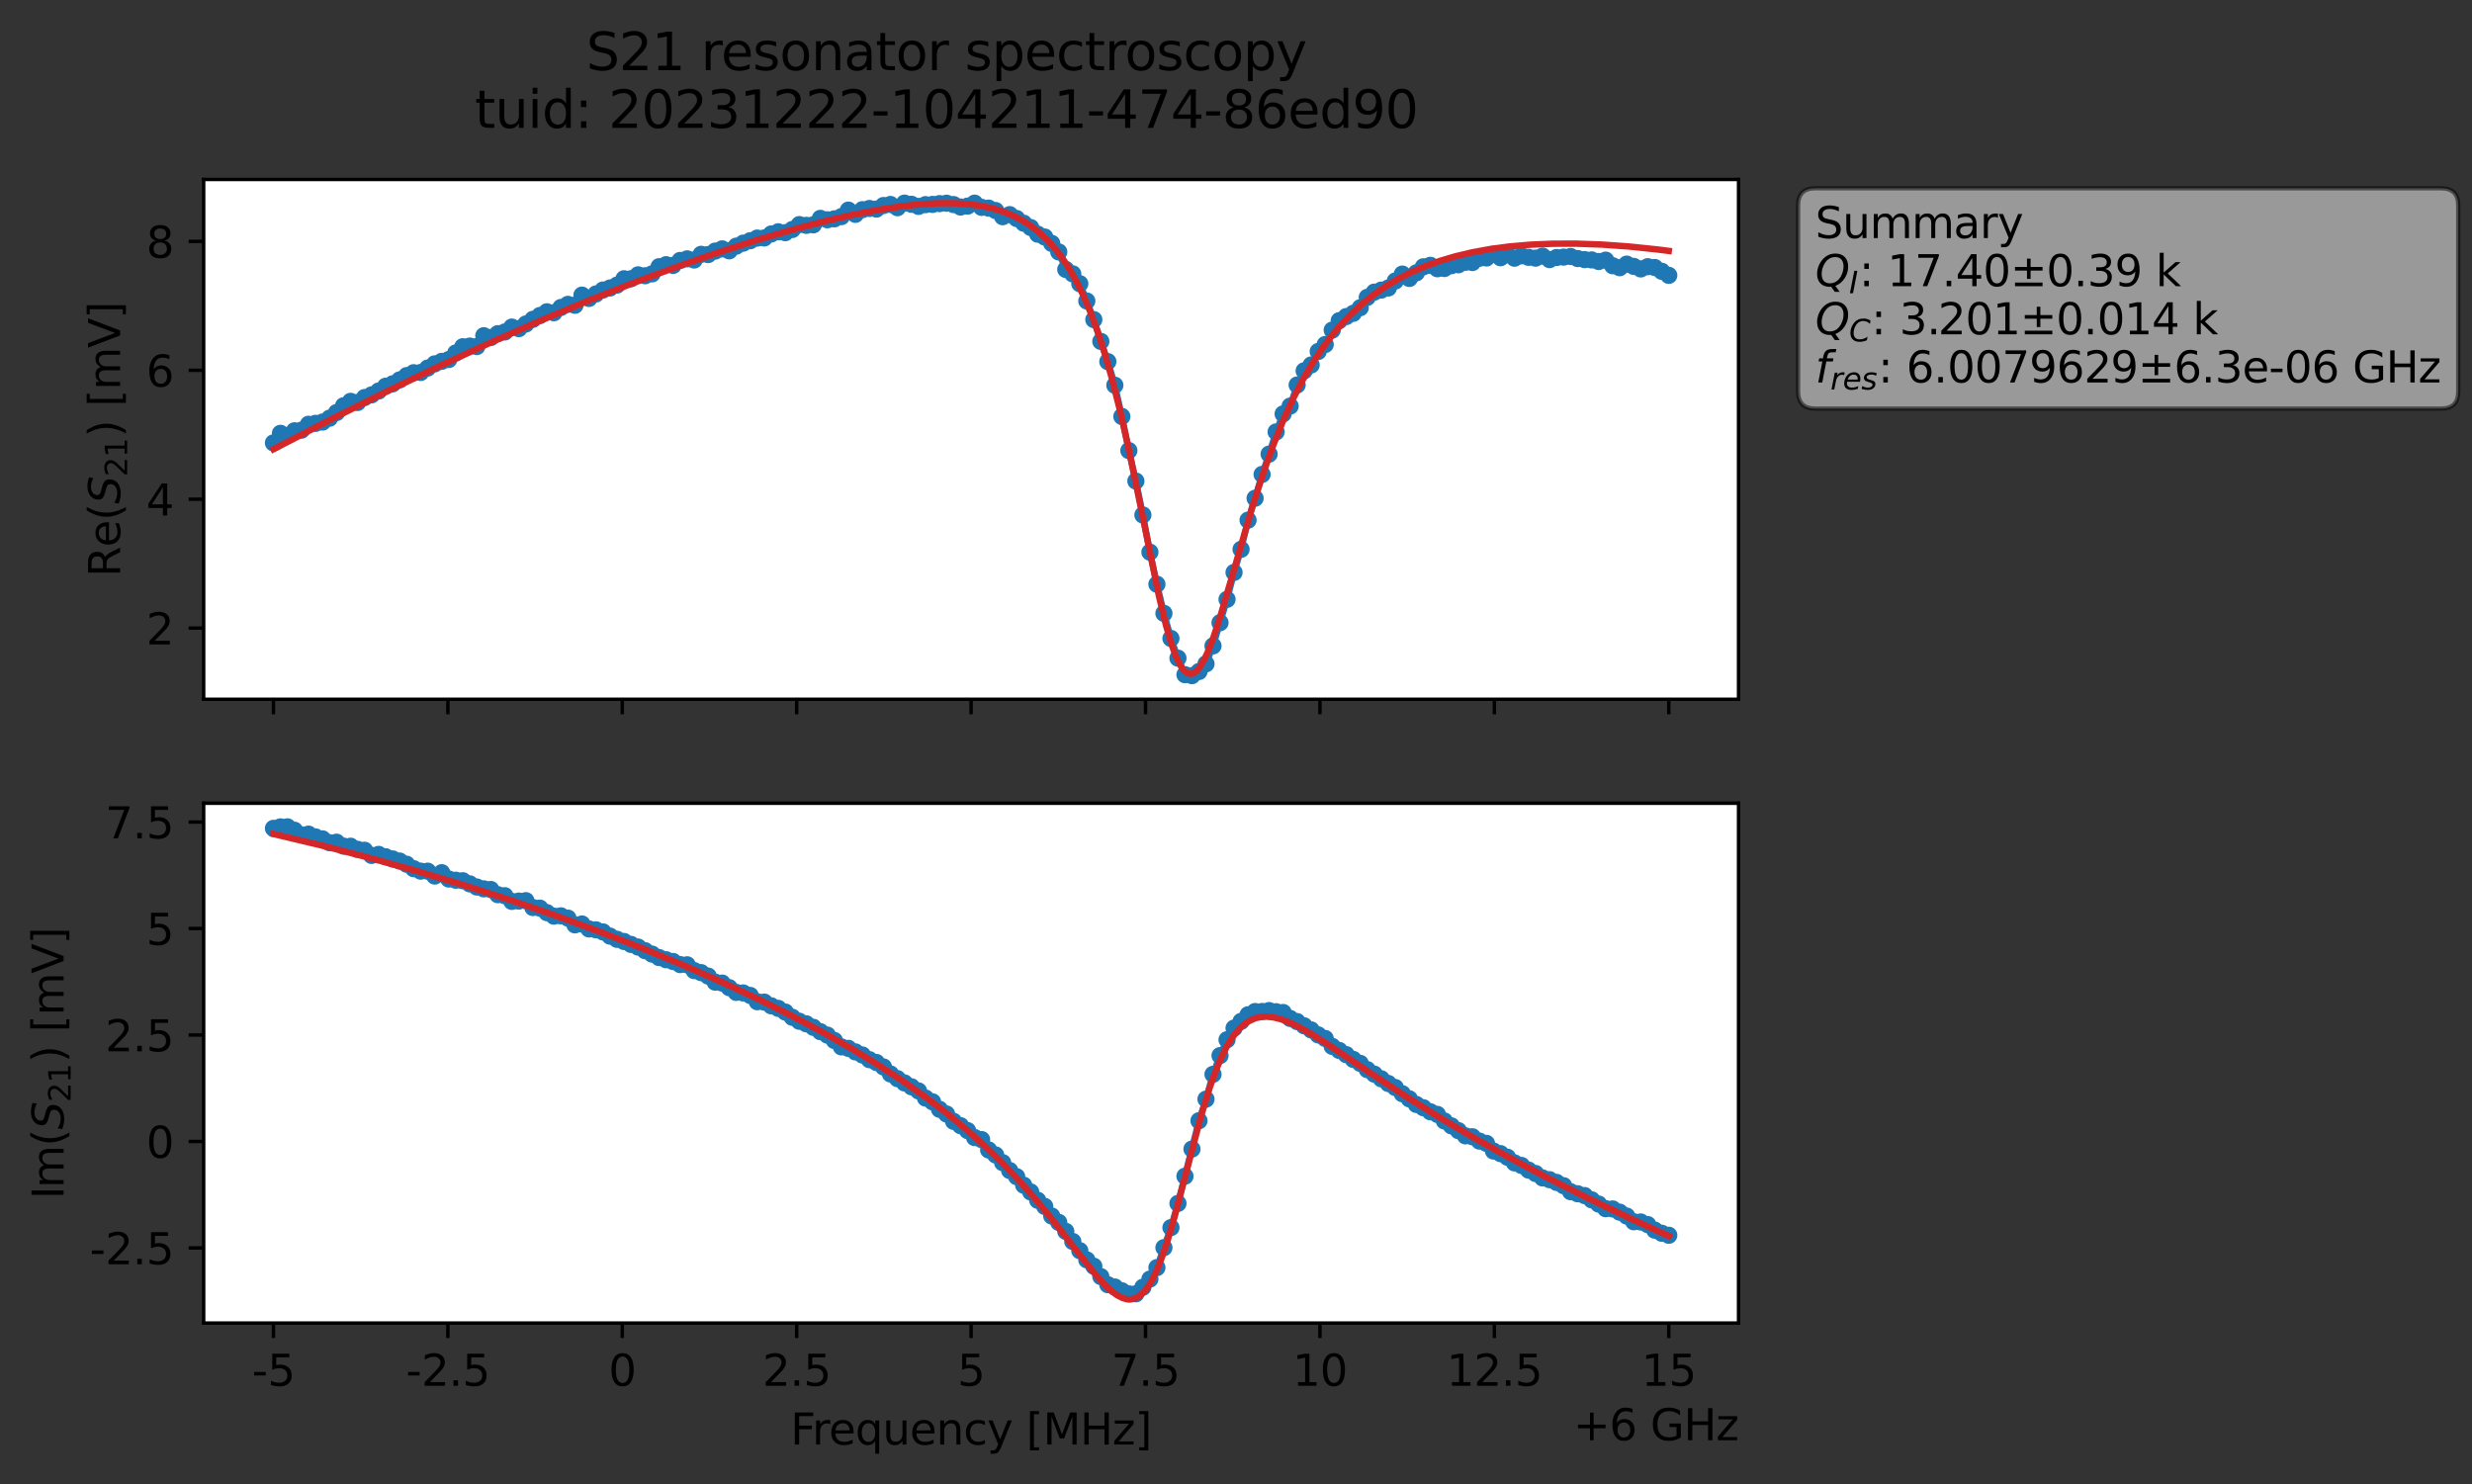 <?xml version="1.0" encoding="utf-8" standalone="no"?>
<!DOCTYPE svg PUBLIC "-//W3C//DTD SVG 1.1//EN"
  "http://www.w3.org/Graphics/SVG/1.1/DTD/svg11.dtd">
<svg xmlns:xlink="http://www.w3.org/1999/xlink" width="575.165pt" height="345.428pt" viewBox="0 0 575.165 345.428" xmlns="http://www.w3.org/2000/svg" version="1.1">
 <rect x="0" y="0" width="575.165" height="345.428" fill="#333333" stroke="none"/>
 <defs>
  <style type="text/css">*{stroke-linejoin: round; stroke-linecap: butt}</style>
 </defs>
 <g id="figure_1">
  <g id="patch_1">
   <path d="M 0 345.428 
L 575.165 345.428 
L 575.165 -0 
L 0 -0 
L 0 345.428 
z
" style="fill: none; opacity: 0"/>
  </g>
  <g id="axes_1">
   <g id="patch_2">
    <path d="M 47.389 162.72 
L 404.509 162.72 
L 404.509 41.76 
L 47.389 41.76 
z
" style="fill: #ffffff"/>
   </g>
   <g id="matplotlib.axis_1">
    <g id="xtick_1">
     <g id="line2d_1">
      <defs>
       <path id="me93c597097" d="M 0 0 
L 0 3.5 
" style="stroke: #000000; stroke-width: 0.8"/>
      </defs>
      <g>
       <use xlink:href="#me93c597097" x="63.622" y="162.72" style="stroke: #000000; stroke-width: 0.8"/>
      </g>
     </g>
    </g>
    <g id="xtick_2">
     <g id="line2d_2">
      <g>
       <use xlink:href="#me93c597097" x="104.204" y="162.72" style="stroke: #000000; stroke-width: 0.8"/>
      </g>
     </g>
    </g>
    <g id="xtick_3">
     <g id="line2d_3">
      <g>
       <use xlink:href="#me93c597097" x="144.785" y="162.72" style="stroke: #000000; stroke-width: 0.8"/>
      </g>
     </g>
    </g>
    <g id="xtick_4">
     <g id="line2d_4">
      <g>
       <use xlink:href="#me93c597097" x="185.367" y="162.72" style="stroke: #000000; stroke-width: 0.8"/>
      </g>
     </g>
    </g>
    <g id="xtick_5">
     <g id="line2d_5">
      <g>
       <use xlink:href="#me93c597097" x="225.949" y="162.72" style="stroke: #000000; stroke-width: 0.8"/>
      </g>
     </g>
    </g>
    <g id="xtick_6">
     <g id="line2d_6">
      <g>
       <use xlink:href="#me93c597097" x="266.531" y="162.72" style="stroke: #000000; stroke-width: 0.8"/>
      </g>
     </g>
    </g>
    <g id="xtick_7">
     <g id="line2d_7">
      <g>
       <use xlink:href="#me93c597097" x="307.113" y="162.72" style="stroke: #000000; stroke-width: 0.8"/>
      </g>
     </g>
    </g>
    <g id="xtick_8">
     <g id="line2d_8">
      <g>
       <use xlink:href="#me93c597097" x="347.695" y="162.72" style="stroke: #000000; stroke-width: 0.8"/>
      </g>
     </g>
    </g>
    <g id="xtick_9">
     <g id="line2d_9">
      <g>
       <use xlink:href="#me93c597097" x="388.276" y="162.72" style="stroke: #000000; stroke-width: 0.8"/>
      </g>
     </g>
    </g>
   </g>
   <g id="matplotlib.axis_2">
    <g id="ytick_1">
     <g id="line2d_10">
      <defs>
       <path id="m66d35c78a2" d="M 0 0 
L -3.5 0 
" style="stroke: #000000; stroke-width: 0.8"/>
      </defs>
      <g>
       <use xlink:href="#m66d35c78a2" x="47.389" y="146.159" style="stroke: #000000; stroke-width: 0.8"/>
      </g>
     </g>
     <g id="text_1">
      <!-- 2 -->
      <g transform="translate(34.027 149.958) scale(0.1 -0.1)">
       <defs>
        <path id="DejaVuSans-32" d="M 1228 531 
L 3431 531 
L 3431 0 
L 469 0 
L 469 531 
Q 828 903 1448 1529 
Q 2069 2156 2228 2338 
Q 2531 2678 2651 2914 
Q 2772 3150 2772 3378 
Q 2772 3750 2511 3984 
Q 2250 4219 1831 4219 
Q 1534 4219 1204 4116 
Q 875 4013 500 3803 
L 500 4441 
Q 881 4594 1212 4672 
Q 1544 4750 1819 4750 
Q 2544 4750 2975 4387 
Q 3406 4025 3406 3419 
Q 3406 3131 3298 2873 
Q 3191 2616 2906 2266 
Q 2828 2175 2409 1742 
Q 1991 1309 1228 531 
z
" transform="scale(0.016)"/>
       </defs>
       <use xlink:href="#DejaVuSans-32"/>
      </g>
     </g>
    </g>
    <g id="ytick_2">
     <g id="line2d_11">
      <g>
       <use xlink:href="#m66d35c78a2" x="47.389" y="116.163" style="stroke: #000000; stroke-width: 0.8"/>
      </g>
     </g>
     <g id="text_2">
      <!-- 4 -->
      <g transform="translate(34.027 119.962) scale(0.1 -0.1)">
       <defs>
        <path id="DejaVuSans-34" d="M 2419 4116 
L 825 1625 
L 2419 1625 
L 2419 4116 
z
M 2253 4666 
L 3047 4666 
L 3047 1625 
L 3713 1625 
L 3713 1100 
L 3047 1100 
L 3047 0 
L 2419 0 
L 2419 1100 
L 313 1100 
L 313 1709 
L 2253 4666 
z
" transform="scale(0.016)"/>
       </defs>
       <use xlink:href="#DejaVuSans-34"/>
      </g>
     </g>
    </g>
    <g id="ytick_3">
     <g id="line2d_12">
      <g>
       <use xlink:href="#m66d35c78a2" x="47.389" y="86.167" style="stroke: #000000; stroke-width: 0.8"/>
      </g>
     </g>
     <g id="text_3">
      <!-- 6 -->
      <g transform="translate(34.027 89.967) scale(0.1 -0.1)">
       <defs>
        <path id="DejaVuSans-36" d="M 2113 2584 
Q 1688 2584 1439 2293 
Q 1191 2003 1191 1497 
Q 1191 994 1439 701 
Q 1688 409 2113 409 
Q 2538 409 2786 701 
Q 3034 994 3034 1497 
Q 3034 2003 2786 2293 
Q 2538 2584 2113 2584 
z
M 3366 4563 
L 3366 3988 
Q 3128 4100 2886 4159 
Q 2644 4219 2406 4219 
Q 1781 4219 1451 3797 
Q 1122 3375 1075 2522 
Q 1259 2794 1537 2939 
Q 1816 3084 2150 3084 
Q 2853 3084 3261 2657 
Q 3669 2231 3669 1497 
Q 3669 778 3244 343 
Q 2819 -91 2113 -91 
Q 1303 -91 875 529 
Q 447 1150 447 2328 
Q 447 3434 972 4092 
Q 1497 4750 2381 4750 
Q 2619 4750 2861 4703 
Q 3103 4656 3366 4563 
z
" transform="scale(0.016)"/>
       </defs>
       <use xlink:href="#DejaVuSans-36"/>
      </g>
     </g>
    </g>
    <g id="ytick_4">
     <g id="line2d_13">
      <g>
       <use xlink:href="#m66d35c78a2" x="47.389" y="56.172" style="stroke: #000000; stroke-width: 0.8"/>
      </g>
     </g>
     <g id="text_4">
      <!-- 8 -->
      <g transform="translate(34.027 59.971) scale(0.1 -0.1)">
       <defs>
        <path id="DejaVuSans-38" d="M 2034 2216 
Q 1584 2216 1326 1975 
Q 1069 1734 1069 1313 
Q 1069 891 1326 650 
Q 1584 409 2034 409 
Q 2484 409 2743 651 
Q 3003 894 3003 1313 
Q 3003 1734 2745 1975 
Q 2488 2216 2034 2216 
z
M 1403 2484 
Q 997 2584 770 2862 
Q 544 3141 544 3541 
Q 544 4100 942 4425 
Q 1341 4750 2034 4750 
Q 2731 4750 3128 4425 
Q 3525 4100 3525 3541 
Q 3525 3141 3298 2862 
Q 3072 2584 2669 2484 
Q 3125 2378 3379 2068 
Q 3634 1759 3634 1313 
Q 3634 634 3220 271 
Q 2806 -91 2034 -91 
Q 1263 -91 848 271 
Q 434 634 434 1313 
Q 434 1759 690 2068 
Q 947 2378 1403 2484 
z
M 1172 3481 
Q 1172 3119 1398 2916 
Q 1625 2713 2034 2713 
Q 2441 2713 2670 2916 
Q 2900 3119 2900 3481 
Q 2900 3844 2670 4047 
Q 2441 4250 2034 4250 
Q 1625 4250 1398 4047 
Q 1172 3844 1172 3481 
z
" transform="scale(0.016)"/>
       </defs>
       <use xlink:href="#DejaVuSans-38"/>
      </g>
     </g>
    </g>
    <g id="text_5">
     <!-- Re$(S_{21})$ [mV] -->
     <g transform="translate(27.947 134.24) rotate(-90) scale(0.1 -0.1)">
      <defs>
       <path id="DejaVuSans-52" d="M 2841 2188 
Q 3044 2119 3236 1894 
Q 3428 1669 3622 1275 
L 4263 0 
L 3584 0 
L 2988 1197 
Q 2756 1666 2539 1819 
Q 2322 1972 1947 1972 
L 1259 1972 
L 1259 0 
L 628 0 
L 628 4666 
L 2053 4666 
Q 2853 4666 3247 4331 
Q 3641 3997 3641 3322 
Q 3641 2881 3436 2590 
Q 3231 2300 2841 2188 
z
M 1259 4147 
L 1259 2491 
L 2053 2491 
Q 2509 2491 2742 2702 
Q 2975 2913 2975 3322 
Q 2975 3731 2742 3939 
Q 2509 4147 2053 4147 
L 1259 4147 
z
" transform="scale(0.016)"/>
       <path id="DejaVuSans-65" d="M 3597 1894 
L 3597 1613 
L 953 1613 
Q 991 1019 1311 708 
Q 1631 397 2203 397 
Q 2534 397 2845 478 
Q 3156 559 3463 722 
L 3463 178 
Q 3153 47 2828 -22 
Q 2503 -91 2169 -91 
Q 1331 -91 842 396 
Q 353 884 353 1716 
Q 353 2575 817 3079 
Q 1281 3584 2069 3584 
Q 2775 3584 3186 3129 
Q 3597 2675 3597 1894 
z
M 3022 2063 
Q 3016 2534 2758 2815 
Q 2500 3097 2075 3097 
Q 1594 3097 1305 2825 
Q 1016 2553 972 2059 
L 3022 2063 
z
" transform="scale(0.016)"/>
       <path id="DejaVuSans-28" d="M 1984 4856 
Q 1566 4138 1362 3434 
Q 1159 2731 1159 2009 
Q 1159 1288 1364 580 
Q 1569 -128 1984 -844 
L 1484 -844 
Q 1016 -109 783 600 
Q 550 1309 550 2009 
Q 550 2706 781 3412 
Q 1013 4119 1484 4856 
L 1984 4856 
z
" transform="scale(0.016)"/>
       <path id="DejaVuSans-Oblique-53" d="M 3859 4513 
L 3738 3897 
Q 3422 4066 3111 4152 
Q 2800 4238 2509 4238 
Q 1944 4238 1609 3991 
Q 1275 3744 1275 3334 
Q 1275 3109 1398 2989 
Q 1522 2869 2034 2731 
L 2413 2638 
Q 3053 2472 3303 2217 
Q 3553 1963 3553 1503 
Q 3553 797 2998 353 
Q 2444 -91 1538 -91 
Q 1166 -91 791 -17 
Q 416 56 38 206 
L 166 856 
Q 513 641 861 531 
Q 1209 422 1556 422 
Q 2147 422 2503 684 
Q 2859 947 2859 1369 
Q 2859 1650 2717 1795 
Q 2575 1941 2106 2059 
L 1728 2156 
Q 1081 2325 845 2545 
Q 609 2766 609 3163 
Q 609 3859 1145 4304 
Q 1681 4750 2541 4750 
Q 2875 4750 3203 4690 
Q 3531 4631 3859 4513 
z
" transform="scale(0.016)"/>
       <path id="DejaVuSans-31" d="M 794 531 
L 1825 531 
L 1825 4091 
L 703 3866 
L 703 4441 
L 1819 4666 
L 2450 4666 
L 2450 531 
L 3481 531 
L 3481 0 
L 794 0 
L 794 531 
z
" transform="scale(0.016)"/>
       <path id="DejaVuSans-29" d="M 513 4856 
L 1013 4856 
Q 1481 4119 1714 3412 
Q 1947 2706 1947 2009 
Q 1947 1309 1714 600 
Q 1481 -109 1013 -844 
L 513 -844 
Q 928 -128 1133 580 
Q 1338 1288 1338 2009 
Q 1338 2731 1133 3434 
Q 928 4138 513 4856 
z
" transform="scale(0.016)"/>
       <path id="DejaVuSans-20" transform="scale(0.016)"/>
       <path id="DejaVuSans-5b" d="M 550 4863 
L 1875 4863 
L 1875 4416 
L 1125 4416 
L 1125 -397 
L 1875 -397 
L 1875 -844 
L 550 -844 
L 550 4863 
z
" transform="scale(0.016)"/>
       <path id="DejaVuSans-6d" d="M 3328 2828 
Q 3544 3216 3844 3400 
Q 4144 3584 4550 3584 
Q 5097 3584 5394 3201 
Q 5691 2819 5691 2113 
L 5691 0 
L 5113 0 
L 5113 2094 
Q 5113 2597 4934 2840 
Q 4756 3084 4391 3084 
Q 3944 3084 3684 2787 
Q 3425 2491 3425 1978 
L 3425 0 
L 2847 0 
L 2847 2094 
Q 2847 2600 2669 2842 
Q 2491 3084 2119 3084 
Q 1678 3084 1418 2786 
Q 1159 2488 1159 1978 
L 1159 0 
L 581 0 
L 581 3500 
L 1159 3500 
L 1159 2956 
Q 1356 3278 1631 3431 
Q 1906 3584 2284 3584 
Q 2666 3584 2933 3390 
Q 3200 3197 3328 2828 
z
" transform="scale(0.016)"/>
       <path id="DejaVuSans-56" d="M 1831 0 
L 50 4666 
L 709 4666 
L 2188 738 
L 3669 4666 
L 4325 4666 
L 2547 0 
L 1831 0 
z
" transform="scale(0.016)"/>
       <path id="DejaVuSans-5d" d="M 1947 4863 
L 1947 -844 
L 622 -844 
L 622 -397 
L 1369 -397 
L 1369 4416 
L 622 4416 
L 622 4863 
L 1947 4863 
z
" transform="scale(0.016)"/>
      </defs>
      <use xlink:href="#DejaVuSans-52" transform="translate(0 0.016)"/>
      <use xlink:href="#DejaVuSans-65" transform="translate(69.482 0.016)"/>
      <use xlink:href="#DejaVuSans-28" transform="translate(131.006 0.016)"/>
      <use xlink:href="#DejaVuSans-Oblique-53" transform="translate(170.02 0.016)"/>
      <use xlink:href="#DejaVuSans-32" transform="translate(233.496 -16.391) scale(0.7)"/>
      <use xlink:href="#DejaVuSans-31" transform="translate(278.032 -16.391) scale(0.7)"/>
      <use xlink:href="#DejaVuSans-29" transform="translate(325.303 0.016)"/>
      <use xlink:href="#DejaVuSans-20" transform="translate(364.316 0.016)"/>
      <use xlink:href="#DejaVuSans-5b" transform="translate(396.104 0.016)"/>
      <use xlink:href="#DejaVuSans-6d" transform="translate(435.117 0.016)"/>
      <use xlink:href="#DejaVuSans-56" transform="translate(532.529 0.016)"/>
      <use xlink:href="#DejaVuSans-5d" transform="translate(600.938 0.016)"/>
     </g>
    </g>
   </g>
   <g id="line2d_14">
    <path d="M 63.622 103.065 
L 65.253 100.838 
L 66.885 101.334 
L 68.516 100.25 
L 70.148 100.101 
L 71.779 98.732 
L 75.042 98.217 
L 76.673 97.314 
L 78.305 96.004 
L 79.936 94.429 
L 81.568 93.392 
L 83.199 93.665 
L 84.83 92.513 
L 86.462 91.885 
L 88.093 90.992 
L 89.725 89.877 
L 91.356 89.32 
L 94.619 87.404 
L 96.25 86.732 
L 97.882 86.677 
L 101.145 84.673 
L 102.776 84.088 
L 104.408 83.666 
L 107.67 80.691 
L 109.302 80.531 
L 110.933 80.649 
L 112.565 78.125 
L 114.196 78.543 
L 115.828 77.646 
L 117.459 77.257 
L 119.09 76.113 
L 120.722 76.47 
L 123.985 74.312 
L 127.248 72.554 
L 128.879 72.774 
L 130.51 71.548 
L 132.142 70.826 
L 133.773 71.038 
L 135.405 68.673 
L 137.036 69.445 
L 140.299 67.486 
L 141.93 67.016 
L 143.562 66.337 
L 145.193 64.868 
L 146.825 64.861 
L 148.456 63.959 
L 150.088 64.167 
L 151.719 63.726 
L 153.35 62.06 
L 154.982 61.595 
L 156.613 61.759 
L 158.245 60.606 
L 159.876 60.239 
L 161.508 60.503 
L 163.139 59.18 
L 164.77 59.239 
L 166.402 58.429 
L 168.033 57.914 
L 169.665 58.366 
L 171.296 57.282 
L 172.928 56.58 
L 176.19 55.399 
L 177.822 55.373 
L 179.453 54.443 
L 181.085 53.938 
L 182.716 54.144 
L 184.348 53.405 
L 185.979 52.264 
L 187.61 52.439 
L 189.242 52.315 
L 190.873 50.817 
L 192.505 51.143 
L 194.136 50.922 
L 195.768 50.409 
L 197.399 48.894 
L 199.03 49.88 
L 200.662 48.789 
L 202.293 48.513 
L 203.925 48.651 
L 205.556 47.826 
L 207.188 47.582 
L 208.819 48.333 
L 210.45 47.268 
L 212.082 47.541 
L 213.713 48.027 
L 215.345 47.62 
L 216.976 47.564 
L 220.239 47.29 
L 221.87 47.603 
L 223.502 48.175 
L 225.133 47.961 
L 226.765 47.275 
L 228.396 48.259 
L 230.028 48.433 
L 231.659 48.994 
L 233.29 50.429 
L 234.922 49.943 
L 236.553 50.854 
L 239.816 52.951 
L 241.448 54.49 
L 243.079 55.157 
L 244.711 56.638 
L 246.342 58.63 
L 247.973 62.696 
L 249.605 63.733 
L 251.236 66.011 
L 252.868 70.042 
L 254.499 74.371 
L 256.131 79.443 
L 257.762 84.143 
L 259.393 89.644 
L 261.025 96.917 
L 262.656 104.85 
L 264.288 111.944 
L 265.919 119.838 
L 267.551 128.488 
L 269.182 135.954 
L 270.813 142.733 
L 272.445 148.569 
L 274.076 153.157 
L 275.708 156.996 
L 277.339 157.222 
L 278.971 156.259 
L 280.602 154.476 
L 282.233 150.298 
L 285.496 139.472 
L 287.128 133.204 
L 288.759 127.831 
L 290.391 121.041 
L 292.022 115.946 
L 293.653 110.397 
L 295.285 105.672 
L 296.916 100.508 
L 298.548 96.314 
L 300.179 94.499 
L 301.811 89.589 
L 303.442 86.291 
L 305.073 84.927 
L 306.705 81.793 
L 308.336 80.17 
L 309.968 76.821 
L 311.599 74.62 
L 313.231 73.668 
L 314.862 72.908 
L 316.493 71.6 
L 318.125 69.196 
L 319.756 67.978 
L 323.019 67.013 
L 326.282 63.779 
L 327.913 64.793 
L 331.176 62.084 
L 332.808 61.74 
L 334.439 62.536 
L 336.071 62.483 
L 337.702 61.818 
L 339.333 61.611 
L 340.965 61.031 
L 342.596 61.091 
L 344.228 60.102 
L 345.859 60.033 
L 347.491 59.177 
L 349.122 59.972 
L 350.753 59.278 
L 352.385 60.081 
L 354.016 59.527 
L 355.648 59.876 
L 357.279 60.069 
L 358.911 59.597 
L 360.542 60.409 
L 362.173 59.924 
L 365.436 59.688 
L 367.068 60.162 
L 368.699 60.411 
L 370.331 60.484 
L 371.962 60.851 
L 373.593 60.535 
L 375.225 61.833 
L 376.856 62.294 
L 378.488 61.461 
L 381.751 62.58 
L 383.382 62.061 
L 385.013 62.248 
L 388.276 64.075 
L 388.276 64.075 
" clip-path="url(#p45f10deea4)" style="fill: none; stroke: #1f77b4; stroke-width: 1.5; stroke-linecap: square"/>
    <defs>
     <path id="mfde17bf1cd" d="M 0 1.5 
C 0.398 1.5 0.779 1.342 1.061 1.061 
C 1.342 0.779 1.5 0.398 1.5 0 
C 1.5 -0.398 1.342 -0.779 1.061 -1.061 
C 0.779 -1.342 0.398 -1.5 0 -1.5 
C -0.398 -1.5 -0.779 -1.342 -1.061 -1.061 
C -1.342 -0.779 -1.5 -0.398 -1.5 0 
C -1.5 0.398 -1.342 0.779 -1.061 1.061 
C -0.779 1.342 -0.398 1.5 0 1.5 
z
" style="stroke: #1f77b4"/>
    </defs>
    <g clip-path="url(#p45f10deea4)">
     <use xlink:href="#mfde17bf1cd" x="63.622" y="103.065" style="fill: #1f77b4; stroke: #1f77b4"/>
     <use xlink:href="#mfde17bf1cd" x="65.253" y="100.838" style="fill: #1f77b4; stroke: #1f77b4"/>
     <use xlink:href="#mfde17bf1cd" x="66.885" y="101.334" style="fill: #1f77b4; stroke: #1f77b4"/>
     <use xlink:href="#mfde17bf1cd" x="68.516" y="100.25" style="fill: #1f77b4; stroke: #1f77b4"/>
     <use xlink:href="#mfde17bf1cd" x="70.148" y="100.101" style="fill: #1f77b4; stroke: #1f77b4"/>
     <use xlink:href="#mfde17bf1cd" x="71.779" y="98.732" style="fill: #1f77b4; stroke: #1f77b4"/>
     <use xlink:href="#mfde17bf1cd" x="73.41" y="98.518" style="fill: #1f77b4; stroke: #1f77b4"/>
     <use xlink:href="#mfde17bf1cd" x="75.042" y="98.217" style="fill: #1f77b4; stroke: #1f77b4"/>
     <use xlink:href="#mfde17bf1cd" x="76.673" y="97.314" style="fill: #1f77b4; stroke: #1f77b4"/>
     <use xlink:href="#mfde17bf1cd" x="78.305" y="96.004" style="fill: #1f77b4; stroke: #1f77b4"/>
     <use xlink:href="#mfde17bf1cd" x="79.936" y="94.429" style="fill: #1f77b4; stroke: #1f77b4"/>
     <use xlink:href="#mfde17bf1cd" x="81.568" y="93.392" style="fill: #1f77b4; stroke: #1f77b4"/>
     <use xlink:href="#mfde17bf1cd" x="83.199" y="93.665" style="fill: #1f77b4; stroke: #1f77b4"/>
     <use xlink:href="#mfde17bf1cd" x="84.83" y="92.513" style="fill: #1f77b4; stroke: #1f77b4"/>
     <use xlink:href="#mfde17bf1cd" x="86.462" y="91.885" style="fill: #1f77b4; stroke: #1f77b4"/>
     <use xlink:href="#mfde17bf1cd" x="88.093" y="90.992" style="fill: #1f77b4; stroke: #1f77b4"/>
     <use xlink:href="#mfde17bf1cd" x="89.725" y="89.877" style="fill: #1f77b4; stroke: #1f77b4"/>
     <use xlink:href="#mfde17bf1cd" x="91.356" y="89.32" style="fill: #1f77b4; stroke: #1f77b4"/>
     <use xlink:href="#mfde17bf1cd" x="92.988" y="88.398" style="fill: #1f77b4; stroke: #1f77b4"/>
     <use xlink:href="#mfde17bf1cd" x="94.619" y="87.404" style="fill: #1f77b4; stroke: #1f77b4"/>
     <use xlink:href="#mfde17bf1cd" x="96.25" y="86.732" style="fill: #1f77b4; stroke: #1f77b4"/>
     <use xlink:href="#mfde17bf1cd" x="97.882" y="86.677" style="fill: #1f77b4; stroke: #1f77b4"/>
     <use xlink:href="#mfde17bf1cd" x="99.513" y="85.65" style="fill: #1f77b4; stroke: #1f77b4"/>
     <use xlink:href="#mfde17bf1cd" x="101.145" y="84.673" style="fill: #1f77b4; stroke: #1f77b4"/>
     <use xlink:href="#mfde17bf1cd" x="102.776" y="84.088" style="fill: #1f77b4; stroke: #1f77b4"/>
     <use xlink:href="#mfde17bf1cd" x="104.408" y="83.666" style="fill: #1f77b4; stroke: #1f77b4"/>
     <use xlink:href="#mfde17bf1cd" x="106.039" y="82.137" style="fill: #1f77b4; stroke: #1f77b4"/>
     <use xlink:href="#mfde17bf1cd" x="107.67" y="80.691" style="fill: #1f77b4; stroke: #1f77b4"/>
     <use xlink:href="#mfde17bf1cd" x="109.302" y="80.531" style="fill: #1f77b4; stroke: #1f77b4"/>
     <use xlink:href="#mfde17bf1cd" x="110.933" y="80.649" style="fill: #1f77b4; stroke: #1f77b4"/>
     <use xlink:href="#mfde17bf1cd" x="112.565" y="78.125" style="fill: #1f77b4; stroke: #1f77b4"/>
     <use xlink:href="#mfde17bf1cd" x="114.196" y="78.543" style="fill: #1f77b4; stroke: #1f77b4"/>
     <use xlink:href="#mfde17bf1cd" x="115.828" y="77.646" style="fill: #1f77b4; stroke: #1f77b4"/>
     <use xlink:href="#mfde17bf1cd" x="117.459" y="77.257" style="fill: #1f77b4; stroke: #1f77b4"/>
     <use xlink:href="#mfde17bf1cd" x="119.09" y="76.113" style="fill: #1f77b4; stroke: #1f77b4"/>
     <use xlink:href="#mfde17bf1cd" x="120.722" y="76.47" style="fill: #1f77b4; stroke: #1f77b4"/>
     <use xlink:href="#mfde17bf1cd" x="122.353" y="75.393" style="fill: #1f77b4; stroke: #1f77b4"/>
     <use xlink:href="#mfde17bf1cd" x="123.985" y="74.312" style="fill: #1f77b4; stroke: #1f77b4"/>
     <use xlink:href="#mfde17bf1cd" x="125.616" y="73.419" style="fill: #1f77b4; stroke: #1f77b4"/>
     <use xlink:href="#mfde17bf1cd" x="127.248" y="72.554" style="fill: #1f77b4; stroke: #1f77b4"/>
     <use xlink:href="#mfde17bf1cd" x="128.879" y="72.774" style="fill: #1f77b4; stroke: #1f77b4"/>
     <use xlink:href="#mfde17bf1cd" x="130.51" y="71.548" style="fill: #1f77b4; stroke: #1f77b4"/>
     <use xlink:href="#mfde17bf1cd" x="132.142" y="70.826" style="fill: #1f77b4; stroke: #1f77b4"/>
     <use xlink:href="#mfde17bf1cd" x="133.773" y="71.038" style="fill: #1f77b4; stroke: #1f77b4"/>
     <use xlink:href="#mfde17bf1cd" x="135.405" y="68.673" style="fill: #1f77b4; stroke: #1f77b4"/>
     <use xlink:href="#mfde17bf1cd" x="137.036" y="69.445" style="fill: #1f77b4; stroke: #1f77b4"/>
     <use xlink:href="#mfde17bf1cd" x="138.668" y="68.403" style="fill: #1f77b4; stroke: #1f77b4"/>
     <use xlink:href="#mfde17bf1cd" x="140.299" y="67.486" style="fill: #1f77b4; stroke: #1f77b4"/>
     <use xlink:href="#mfde17bf1cd" x="141.93" y="67.016" style="fill: #1f77b4; stroke: #1f77b4"/>
     <use xlink:href="#mfde17bf1cd" x="143.562" y="66.337" style="fill: #1f77b4; stroke: #1f77b4"/>
     <use xlink:href="#mfde17bf1cd" x="145.193" y="64.868" style="fill: #1f77b4; stroke: #1f77b4"/>
     <use xlink:href="#mfde17bf1cd" x="146.825" y="64.861" style="fill: #1f77b4; stroke: #1f77b4"/>
     <use xlink:href="#mfde17bf1cd" x="148.456" y="63.959" style="fill: #1f77b4; stroke: #1f77b4"/>
     <use xlink:href="#mfde17bf1cd" x="150.088" y="64.167" style="fill: #1f77b4; stroke: #1f77b4"/>
     <use xlink:href="#mfde17bf1cd" x="151.719" y="63.726" style="fill: #1f77b4; stroke: #1f77b4"/>
     <use xlink:href="#mfde17bf1cd" x="153.35" y="62.06" style="fill: #1f77b4; stroke: #1f77b4"/>
     <use xlink:href="#mfde17bf1cd" x="154.982" y="61.595" style="fill: #1f77b4; stroke: #1f77b4"/>
     <use xlink:href="#mfde17bf1cd" x="156.613" y="61.759" style="fill: #1f77b4; stroke: #1f77b4"/>
     <use xlink:href="#mfde17bf1cd" x="158.245" y="60.606" style="fill: #1f77b4; stroke: #1f77b4"/>
     <use xlink:href="#mfde17bf1cd" x="159.876" y="60.239" style="fill: #1f77b4; stroke: #1f77b4"/>
     <use xlink:href="#mfde17bf1cd" x="161.508" y="60.503" style="fill: #1f77b4; stroke: #1f77b4"/>
     <use xlink:href="#mfde17bf1cd" x="163.139" y="59.18" style="fill: #1f77b4; stroke: #1f77b4"/>
     <use xlink:href="#mfde17bf1cd" x="164.77" y="59.239" style="fill: #1f77b4; stroke: #1f77b4"/>
     <use xlink:href="#mfde17bf1cd" x="166.402" y="58.429" style="fill: #1f77b4; stroke: #1f77b4"/>
     <use xlink:href="#mfde17bf1cd" x="168.033" y="57.914" style="fill: #1f77b4; stroke: #1f77b4"/>
     <use xlink:href="#mfde17bf1cd" x="169.665" y="58.366" style="fill: #1f77b4; stroke: #1f77b4"/>
     <use xlink:href="#mfde17bf1cd" x="171.296" y="57.282" style="fill: #1f77b4; stroke: #1f77b4"/>
     <use xlink:href="#mfde17bf1cd" x="172.928" y="56.58" style="fill: #1f77b4; stroke: #1f77b4"/>
     <use xlink:href="#mfde17bf1cd" x="174.559" y="56.016" style="fill: #1f77b4; stroke: #1f77b4"/>
     <use xlink:href="#mfde17bf1cd" x="176.19" y="55.399" style="fill: #1f77b4; stroke: #1f77b4"/>
     <use xlink:href="#mfde17bf1cd" x="177.822" y="55.373" style="fill: #1f77b4; stroke: #1f77b4"/>
     <use xlink:href="#mfde17bf1cd" x="179.453" y="54.443" style="fill: #1f77b4; stroke: #1f77b4"/>
     <use xlink:href="#mfde17bf1cd" x="181.085" y="53.938" style="fill: #1f77b4; stroke: #1f77b4"/>
     <use xlink:href="#mfde17bf1cd" x="182.716" y="54.144" style="fill: #1f77b4; stroke: #1f77b4"/>
     <use xlink:href="#mfde17bf1cd" x="184.348" y="53.405" style="fill: #1f77b4; stroke: #1f77b4"/>
     <use xlink:href="#mfde17bf1cd" x="185.979" y="52.264" style="fill: #1f77b4; stroke: #1f77b4"/>
     <use xlink:href="#mfde17bf1cd" x="187.61" y="52.439" style="fill: #1f77b4; stroke: #1f77b4"/>
     <use xlink:href="#mfde17bf1cd" x="189.242" y="52.315" style="fill: #1f77b4; stroke: #1f77b4"/>
     <use xlink:href="#mfde17bf1cd" x="190.873" y="50.817" style="fill: #1f77b4; stroke: #1f77b4"/>
     <use xlink:href="#mfde17bf1cd" x="192.505" y="51.143" style="fill: #1f77b4; stroke: #1f77b4"/>
     <use xlink:href="#mfde17bf1cd" x="194.136" y="50.922" style="fill: #1f77b4; stroke: #1f77b4"/>
     <use xlink:href="#mfde17bf1cd" x="195.768" y="50.409" style="fill: #1f77b4; stroke: #1f77b4"/>
     <use xlink:href="#mfde17bf1cd" x="197.399" y="48.894" style="fill: #1f77b4; stroke: #1f77b4"/>
     <use xlink:href="#mfde17bf1cd" x="199.03" y="49.88" style="fill: #1f77b4; stroke: #1f77b4"/>
     <use xlink:href="#mfde17bf1cd" x="200.662" y="48.789" style="fill: #1f77b4; stroke: #1f77b4"/>
     <use xlink:href="#mfde17bf1cd" x="202.293" y="48.513" style="fill: #1f77b4; stroke: #1f77b4"/>
     <use xlink:href="#mfde17bf1cd" x="203.925" y="48.651" style="fill: #1f77b4; stroke: #1f77b4"/>
     <use xlink:href="#mfde17bf1cd" x="205.556" y="47.826" style="fill: #1f77b4; stroke: #1f77b4"/>
     <use xlink:href="#mfde17bf1cd" x="207.188" y="47.582" style="fill: #1f77b4; stroke: #1f77b4"/>
     <use xlink:href="#mfde17bf1cd" x="208.819" y="48.333" style="fill: #1f77b4; stroke: #1f77b4"/>
     <use xlink:href="#mfde17bf1cd" x="210.45" y="47.268" style="fill: #1f77b4; stroke: #1f77b4"/>
     <use xlink:href="#mfde17bf1cd" x="212.082" y="47.541" style="fill: #1f77b4; stroke: #1f77b4"/>
     <use xlink:href="#mfde17bf1cd" x="213.713" y="48.027" style="fill: #1f77b4; stroke: #1f77b4"/>
     <use xlink:href="#mfde17bf1cd" x="215.345" y="47.62" style="fill: #1f77b4; stroke: #1f77b4"/>
     <use xlink:href="#mfde17bf1cd" x="216.976" y="47.564" style="fill: #1f77b4; stroke: #1f77b4"/>
     <use xlink:href="#mfde17bf1cd" x="218.608" y="47.379" style="fill: #1f77b4; stroke: #1f77b4"/>
     <use xlink:href="#mfde17bf1cd" x="220.239" y="47.29" style="fill: #1f77b4; stroke: #1f77b4"/>
     <use xlink:href="#mfde17bf1cd" x="221.87" y="47.603" style="fill: #1f77b4; stroke: #1f77b4"/>
     <use xlink:href="#mfde17bf1cd" x="223.502" y="48.175" style="fill: #1f77b4; stroke: #1f77b4"/>
     <use xlink:href="#mfde17bf1cd" x="225.133" y="47.961" style="fill: #1f77b4; stroke: #1f77b4"/>
     <use xlink:href="#mfde17bf1cd" x="226.765" y="47.275" style="fill: #1f77b4; stroke: #1f77b4"/>
     <use xlink:href="#mfde17bf1cd" x="228.396" y="48.259" style="fill: #1f77b4; stroke: #1f77b4"/>
     <use xlink:href="#mfde17bf1cd" x="230.028" y="48.433" style="fill: #1f77b4; stroke: #1f77b4"/>
     <use xlink:href="#mfde17bf1cd" x="231.659" y="48.994" style="fill: #1f77b4; stroke: #1f77b4"/>
     <use xlink:href="#mfde17bf1cd" x="233.29" y="50.429" style="fill: #1f77b4; stroke: #1f77b4"/>
     <use xlink:href="#mfde17bf1cd" x="234.922" y="49.943" style="fill: #1f77b4; stroke: #1f77b4"/>
     <use xlink:href="#mfde17bf1cd" x="236.553" y="50.854" style="fill: #1f77b4; stroke: #1f77b4"/>
     <use xlink:href="#mfde17bf1cd" x="238.185" y="51.942" style="fill: #1f77b4; stroke: #1f77b4"/>
     <use xlink:href="#mfde17bf1cd" x="239.816" y="52.951" style="fill: #1f77b4; stroke: #1f77b4"/>
     <use xlink:href="#mfde17bf1cd" x="241.448" y="54.49" style="fill: #1f77b4; stroke: #1f77b4"/>
     <use xlink:href="#mfde17bf1cd" x="243.079" y="55.157" style="fill: #1f77b4; stroke: #1f77b4"/>
     <use xlink:href="#mfde17bf1cd" x="244.711" y="56.638" style="fill: #1f77b4; stroke: #1f77b4"/>
     <use xlink:href="#mfde17bf1cd" x="246.342" y="58.63" style="fill: #1f77b4; stroke: #1f77b4"/>
     <use xlink:href="#mfde17bf1cd" x="247.973" y="62.696" style="fill: #1f77b4; stroke: #1f77b4"/>
     <use xlink:href="#mfde17bf1cd" x="249.605" y="63.733" style="fill: #1f77b4; stroke: #1f77b4"/>
     <use xlink:href="#mfde17bf1cd" x="251.236" y="66.011" style="fill: #1f77b4; stroke: #1f77b4"/>
     <use xlink:href="#mfde17bf1cd" x="252.868" y="70.042" style="fill: #1f77b4; stroke: #1f77b4"/>
     <use xlink:href="#mfde17bf1cd" x="254.499" y="74.371" style="fill: #1f77b4; stroke: #1f77b4"/>
     <use xlink:href="#mfde17bf1cd" x="256.131" y="79.443" style="fill: #1f77b4; stroke: #1f77b4"/>
     <use xlink:href="#mfde17bf1cd" x="257.762" y="84.143" style="fill: #1f77b4; stroke: #1f77b4"/>
     <use xlink:href="#mfde17bf1cd" x="259.393" y="89.644" style="fill: #1f77b4; stroke: #1f77b4"/>
     <use xlink:href="#mfde17bf1cd" x="261.025" y="96.917" style="fill: #1f77b4; stroke: #1f77b4"/>
     <use xlink:href="#mfde17bf1cd" x="262.656" y="104.85" style="fill: #1f77b4; stroke: #1f77b4"/>
     <use xlink:href="#mfde17bf1cd" x="264.288" y="111.944" style="fill: #1f77b4; stroke: #1f77b4"/>
     <use xlink:href="#mfde17bf1cd" x="265.919" y="119.838" style="fill: #1f77b4; stroke: #1f77b4"/>
     <use xlink:href="#mfde17bf1cd" x="267.551" y="128.488" style="fill: #1f77b4; stroke: #1f77b4"/>
     <use xlink:href="#mfde17bf1cd" x="269.182" y="135.954" style="fill: #1f77b4; stroke: #1f77b4"/>
     <use xlink:href="#mfde17bf1cd" x="270.813" y="142.733" style="fill: #1f77b4; stroke: #1f77b4"/>
     <use xlink:href="#mfde17bf1cd" x="272.445" y="148.569" style="fill: #1f77b4; stroke: #1f77b4"/>
     <use xlink:href="#mfde17bf1cd" x="274.076" y="153.157" style="fill: #1f77b4; stroke: #1f77b4"/>
     <use xlink:href="#mfde17bf1cd" x="275.708" y="156.996" style="fill: #1f77b4; stroke: #1f77b4"/>
     <use xlink:href="#mfde17bf1cd" x="277.339" y="157.222" style="fill: #1f77b4; stroke: #1f77b4"/>
     <use xlink:href="#mfde17bf1cd" x="278.971" y="156.259" style="fill: #1f77b4; stroke: #1f77b4"/>
     <use xlink:href="#mfde17bf1cd" x="280.602" y="154.476" style="fill: #1f77b4; stroke: #1f77b4"/>
     <use xlink:href="#mfde17bf1cd" x="282.233" y="150.298" style="fill: #1f77b4; stroke: #1f77b4"/>
     <use xlink:href="#mfde17bf1cd" x="283.865" y="144.9" style="fill: #1f77b4; stroke: #1f77b4"/>
     <use xlink:href="#mfde17bf1cd" x="285.496" y="139.472" style="fill: #1f77b4; stroke: #1f77b4"/>
     <use xlink:href="#mfde17bf1cd" x="287.128" y="133.204" style="fill: #1f77b4; stroke: #1f77b4"/>
     <use xlink:href="#mfde17bf1cd" x="288.759" y="127.831" style="fill: #1f77b4; stroke: #1f77b4"/>
     <use xlink:href="#mfde17bf1cd" x="290.391" y="121.041" style="fill: #1f77b4; stroke: #1f77b4"/>
     <use xlink:href="#mfde17bf1cd" x="292.022" y="115.946" style="fill: #1f77b4; stroke: #1f77b4"/>
     <use xlink:href="#mfde17bf1cd" x="293.653" y="110.397" style="fill: #1f77b4; stroke: #1f77b4"/>
     <use xlink:href="#mfde17bf1cd" x="295.285" y="105.672" style="fill: #1f77b4; stroke: #1f77b4"/>
     <use xlink:href="#mfde17bf1cd" x="296.916" y="100.508" style="fill: #1f77b4; stroke: #1f77b4"/>
     <use xlink:href="#mfde17bf1cd" x="298.548" y="96.314" style="fill: #1f77b4; stroke: #1f77b4"/>
     <use xlink:href="#mfde17bf1cd" x="300.179" y="94.499" style="fill: #1f77b4; stroke: #1f77b4"/>
     <use xlink:href="#mfde17bf1cd" x="301.811" y="89.589" style="fill: #1f77b4; stroke: #1f77b4"/>
     <use xlink:href="#mfde17bf1cd" x="303.442" y="86.291" style="fill: #1f77b4; stroke: #1f77b4"/>
     <use xlink:href="#mfde17bf1cd" x="305.073" y="84.927" style="fill: #1f77b4; stroke: #1f77b4"/>
     <use xlink:href="#mfde17bf1cd" x="306.705" y="81.793" style="fill: #1f77b4; stroke: #1f77b4"/>
     <use xlink:href="#mfde17bf1cd" x="308.336" y="80.17" style="fill: #1f77b4; stroke: #1f77b4"/>
     <use xlink:href="#mfde17bf1cd" x="309.968" y="76.821" style="fill: #1f77b4; stroke: #1f77b4"/>
     <use xlink:href="#mfde17bf1cd" x="311.599" y="74.62" style="fill: #1f77b4; stroke: #1f77b4"/>
     <use xlink:href="#mfde17bf1cd" x="313.231" y="73.668" style="fill: #1f77b4; stroke: #1f77b4"/>
     <use xlink:href="#mfde17bf1cd" x="314.862" y="72.908" style="fill: #1f77b4; stroke: #1f77b4"/>
     <use xlink:href="#mfde17bf1cd" x="316.493" y="71.6" style="fill: #1f77b4; stroke: #1f77b4"/>
     <use xlink:href="#mfde17bf1cd" x="318.125" y="69.196" style="fill: #1f77b4; stroke: #1f77b4"/>
     <use xlink:href="#mfde17bf1cd" x="319.756" y="67.978" style="fill: #1f77b4; stroke: #1f77b4"/>
     <use xlink:href="#mfde17bf1cd" x="321.388" y="67.505" style="fill: #1f77b4; stroke: #1f77b4"/>
     <use xlink:href="#mfde17bf1cd" x="323.019" y="67.013" style="fill: #1f77b4; stroke: #1f77b4"/>
     <use xlink:href="#mfde17bf1cd" x="324.651" y="65.38" style="fill: #1f77b4; stroke: #1f77b4"/>
     <use xlink:href="#mfde17bf1cd" x="326.282" y="63.779" style="fill: #1f77b4; stroke: #1f77b4"/>
     <use xlink:href="#mfde17bf1cd" x="327.913" y="64.793" style="fill: #1f77b4; stroke: #1f77b4"/>
     <use xlink:href="#mfde17bf1cd" x="329.545" y="63.487" style="fill: #1f77b4; stroke: #1f77b4"/>
     <use xlink:href="#mfde17bf1cd" x="331.176" y="62.084" style="fill: #1f77b4; stroke: #1f77b4"/>
     <use xlink:href="#mfde17bf1cd" x="332.808" y="61.74" style="fill: #1f77b4; stroke: #1f77b4"/>
     <use xlink:href="#mfde17bf1cd" x="334.439" y="62.536" style="fill: #1f77b4; stroke: #1f77b4"/>
     <use xlink:href="#mfde17bf1cd" x="336.071" y="62.483" style="fill: #1f77b4; stroke: #1f77b4"/>
     <use xlink:href="#mfde17bf1cd" x="337.702" y="61.818" style="fill: #1f77b4; stroke: #1f77b4"/>
     <use xlink:href="#mfde17bf1cd" x="339.333" y="61.611" style="fill: #1f77b4; stroke: #1f77b4"/>
     <use xlink:href="#mfde17bf1cd" x="340.965" y="61.031" style="fill: #1f77b4; stroke: #1f77b4"/>
     <use xlink:href="#mfde17bf1cd" x="342.596" y="61.091" style="fill: #1f77b4; stroke: #1f77b4"/>
     <use xlink:href="#mfde17bf1cd" x="344.228" y="60.102" style="fill: #1f77b4; stroke: #1f77b4"/>
     <use xlink:href="#mfde17bf1cd" x="345.859" y="60.033" style="fill: #1f77b4; stroke: #1f77b4"/>
     <use xlink:href="#mfde17bf1cd" x="347.491" y="59.177" style="fill: #1f77b4; stroke: #1f77b4"/>
     <use xlink:href="#mfde17bf1cd" x="349.122" y="59.972" style="fill: #1f77b4; stroke: #1f77b4"/>
     <use xlink:href="#mfde17bf1cd" x="350.753" y="59.278" style="fill: #1f77b4; stroke: #1f77b4"/>
     <use xlink:href="#mfde17bf1cd" x="352.385" y="60.081" style="fill: #1f77b4; stroke: #1f77b4"/>
     <use xlink:href="#mfde17bf1cd" x="354.016" y="59.527" style="fill: #1f77b4; stroke: #1f77b4"/>
     <use xlink:href="#mfde17bf1cd" x="355.648" y="59.876" style="fill: #1f77b4; stroke: #1f77b4"/>
     <use xlink:href="#mfde17bf1cd" x="357.279" y="60.069" style="fill: #1f77b4; stroke: #1f77b4"/>
     <use xlink:href="#mfde17bf1cd" x="358.911" y="59.597" style="fill: #1f77b4; stroke: #1f77b4"/>
     <use xlink:href="#mfde17bf1cd" x="360.542" y="60.409" style="fill: #1f77b4; stroke: #1f77b4"/>
     <use xlink:href="#mfde17bf1cd" x="362.173" y="59.924" style="fill: #1f77b4; stroke: #1f77b4"/>
     <use xlink:href="#mfde17bf1cd" x="363.805" y="59.826" style="fill: #1f77b4; stroke: #1f77b4"/>
     <use xlink:href="#mfde17bf1cd" x="365.436" y="59.688" style="fill: #1f77b4; stroke: #1f77b4"/>
     <use xlink:href="#mfde17bf1cd" x="367.068" y="60.162" style="fill: #1f77b4; stroke: #1f77b4"/>
     <use xlink:href="#mfde17bf1cd" x="368.699" y="60.411" style="fill: #1f77b4; stroke: #1f77b4"/>
     <use xlink:href="#mfde17bf1cd" x="370.331" y="60.484" style="fill: #1f77b4; stroke: #1f77b4"/>
     <use xlink:href="#mfde17bf1cd" x="371.962" y="60.851" style="fill: #1f77b4; stroke: #1f77b4"/>
     <use xlink:href="#mfde17bf1cd" x="373.593" y="60.535" style="fill: #1f77b4; stroke: #1f77b4"/>
     <use xlink:href="#mfde17bf1cd" x="375.225" y="61.833" style="fill: #1f77b4; stroke: #1f77b4"/>
     <use xlink:href="#mfde17bf1cd" x="376.856" y="62.294" style="fill: #1f77b4; stroke: #1f77b4"/>
     <use xlink:href="#mfde17bf1cd" x="378.488" y="61.461" style="fill: #1f77b4; stroke: #1f77b4"/>
     <use xlink:href="#mfde17bf1cd" x="380.119" y="61.987" style="fill: #1f77b4; stroke: #1f77b4"/>
     <use xlink:href="#mfde17bf1cd" x="381.751" y="62.58" style="fill: #1f77b4; stroke: #1f77b4"/>
     <use xlink:href="#mfde17bf1cd" x="383.382" y="62.061" style="fill: #1f77b4; stroke: #1f77b4"/>
     <use xlink:href="#mfde17bf1cd" x="385.013" y="62.248" style="fill: #1f77b4; stroke: #1f77b4"/>
     <use xlink:href="#mfde17bf1cd" x="386.645" y="63.13" style="fill: #1f77b4; stroke: #1f77b4"/>
     <use xlink:href="#mfde17bf1cd" x="388.276" y="64.075" style="fill: #1f77b4; stroke: #1f77b4"/>
    </g>
   </g>
   <g id="line2d_15">
    <path d="M 63.622 104.534 
L 77.271 97.448 
L 90.27 90.947 
L 102.619 85.015 
L 114.644 79.487 
L 126.018 74.5 
L 137.067 69.897 
L 147.467 65.8 
L 157.541 62.065 
L 166.965 58.8 
L 176.065 55.884 
L 184.189 53.505 
L 191.664 51.537 
L 198.488 49.965 
L 204.663 48.774 
L 209.863 47.987 
L 214.412 47.505 
L 218.637 47.278 
L 222.212 47.294 
L 225.462 47.517 
L 228.386 47.928 
L 230.986 48.5 
L 233.586 49.307 
L 235.861 50.247 
L 238.136 51.451 
L 240.086 52.732 
L 242.036 54.287 
L 243.985 56.162 
L 245.61 58.011 
L 247.235 60.161 
L 248.86 62.654 
L 250.485 65.539 
L 252.11 68.869 
L 253.735 72.699 
L 255.36 77.085 
L 256.985 82.079 
L 258.61 87.721 
L 260.559 95.369 
L 262.509 103.933 
L 265.109 116.474 
L 269.659 138.718 
L 271.284 145.467 
L 272.584 149.939 
L 273.559 152.626 
L 274.534 154.674 
L 275.183 155.666 
L 275.833 156.352 
L 276.483 156.733 
L 277.133 156.812 
L 277.783 156.598 
L 278.433 156.104 
L 279.083 155.346 
L 280.058 153.755 
L 281.033 151.684 
L 282.333 148.309 
L 283.958 143.36 
L 286.558 134.515 
L 291.432 117.793 
L 294.032 109.762 
L 296.307 103.442 
L 298.582 97.795 
L 300.857 92.786 
L 303.132 88.362 
L 305.407 84.46 
L 307.681 81.022 
L 309.956 77.99 
L 312.231 75.313 
L 314.506 72.948 
L 317.106 70.576 
L 319.706 68.51 
L 322.305 66.708 
L 325.23 64.955 
L 328.155 63.451 
L 331.405 62.031 
L 334.98 60.731 
L 338.554 59.666 
L 342.454 58.735 
L 346.679 57.957 
L 351.229 57.352 
L 356.103 56.934 
L 361.303 56.714 
L 366.828 56.704 
L 372.677 56.911 
L 378.852 57.346 
L 385.676 58.057 
L 388.276 58.386 
L 388.276 58.386 
" clip-path="url(#p45f10deea4)" style="fill: none; stroke: #d62728; stroke-width: 1.5; stroke-linecap: square"/>
   </g>
   <g id="patch_3">
    <path d="M 47.389 162.72 
L 47.389 41.76 
" style="fill: none; stroke: #000000; stroke-width: 0.8; stroke-linejoin: miter; stroke-linecap: square"/>
   </g>
   <g id="patch_4">
    <path d="M 404.509 162.72 
L 404.509 41.76 
" style="fill: none; stroke: #000000; stroke-width: 0.8; stroke-linejoin: miter; stroke-linecap: square"/>
   </g>
   <g id="patch_5">
    <path d="M 47.389 162.72 
L 404.509 162.72 
" style="fill: none; stroke: #000000; stroke-width: 0.8; stroke-linejoin: miter; stroke-linecap: square"/>
   </g>
   <g id="patch_6">
    <path d="M 47.389 41.76 
L 404.509 41.76 
" style="fill: none; stroke: #000000; stroke-width: 0.8; stroke-linejoin: miter; stroke-linecap: square"/>
   </g>
   <g id="text_6">
    <g id="patch_7">
     <path d="M 422.365 95.08 
L 567.965 95.08 
Q 571.965 95.08 571.965 91.08 
L 571.965 47.808 
Q 571.965 43.808 567.965 43.808 
L 422.365 43.808 
Q 418.365 43.808 418.365 47.808 
L 418.365 91.08 
Q 418.365 95.08 422.365 95.08 
z
" style="fill: #ffffff; opacity: 0.5; stroke: #000000; stroke-linejoin: miter"/>
    </g>
    <!-- Summary -->
    <g transform="translate(422.365 55.406) scale(0.1 -0.1)">
     <defs>
      <path id="DejaVuSans-53" d="M 3425 4513 
L 3425 3897 
Q 3066 4069 2747 4153 
Q 2428 4238 2131 4238 
Q 1616 4238 1336 4038 
Q 1056 3838 1056 3469 
Q 1056 3159 1242 3001 
Q 1428 2844 1947 2747 
L 2328 2669 
Q 3034 2534 3370 2195 
Q 3706 1856 3706 1288 
Q 3706 609 3251 259 
Q 2797 -91 1919 -91 
Q 1588 -91 1214 -16 
Q 841 59 441 206 
L 441 856 
Q 825 641 1194 531 
Q 1563 422 1919 422 
Q 2459 422 2753 634 
Q 3047 847 3047 1241 
Q 3047 1584 2836 1778 
Q 2625 1972 2144 2069 
L 1759 2144 
Q 1053 2284 737 2584 
Q 422 2884 422 3419 
Q 422 4038 858 4394 
Q 1294 4750 2059 4750 
Q 2388 4750 2728 4690 
Q 3069 4631 3425 4513 
z
" transform="scale(0.016)"/>
      <path id="DejaVuSans-75" d="M 544 1381 
L 544 3500 
L 1119 3500 
L 1119 1403 
Q 1119 906 1312 657 
Q 1506 409 1894 409 
Q 2359 409 2629 706 
Q 2900 1003 2900 1516 
L 2900 3500 
L 3475 3500 
L 3475 0 
L 2900 0 
L 2900 538 
Q 2691 219 2414 64 
Q 2138 -91 1772 -91 
Q 1169 -91 856 284 
Q 544 659 544 1381 
z
M 1991 3584 
L 1991 3584 
z
" transform="scale(0.016)"/>
      <path id="DejaVuSans-61" d="M 2194 1759 
Q 1497 1759 1228 1600 
Q 959 1441 959 1056 
Q 959 750 1161 570 
Q 1363 391 1709 391 
Q 2188 391 2477 730 
Q 2766 1069 2766 1631 
L 2766 1759 
L 2194 1759 
z
M 3341 1997 
L 3341 0 
L 2766 0 
L 2766 531 
Q 2569 213 2275 61 
Q 1981 -91 1556 -91 
Q 1019 -91 701 211 
Q 384 513 384 1019 
Q 384 1609 779 1909 
Q 1175 2209 1959 2209 
L 2766 2209 
L 2766 2266 
Q 2766 2663 2505 2880 
Q 2244 3097 1772 3097 
Q 1472 3097 1187 3025 
Q 903 2953 641 2809 
L 641 3341 
Q 956 3463 1253 3523 
Q 1550 3584 1831 3584 
Q 2591 3584 2966 3190 
Q 3341 2797 3341 1997 
z
" transform="scale(0.016)"/>
      <path id="DejaVuSans-72" d="M 2631 2963 
Q 2534 3019 2420 3045 
Q 2306 3072 2169 3072 
Q 1681 3072 1420 2755 
Q 1159 2438 1159 1844 
L 1159 0 
L 581 0 
L 581 3500 
L 1159 3500 
L 1159 2956 
Q 1341 3275 1631 3429 
Q 1922 3584 2338 3584 
Q 2397 3584 2469 3576 
Q 2541 3569 2628 3553 
L 2631 2963 
z
" transform="scale(0.016)"/>
      <path id="DejaVuSans-79" d="M 2059 -325 
Q 1816 -950 1584 -1140 
Q 1353 -1331 966 -1331 
L 506 -1331 
L 506 -850 
L 844 -850 
Q 1081 -850 1212 -737 
Q 1344 -625 1503 -206 
L 1606 56 
L 191 3500 
L 800 3500 
L 1894 763 
L 2988 3500 
L 3597 3500 
L 2059 -325 
z
" transform="scale(0.016)"/>
     </defs>
     <use xlink:href="#DejaVuSans-53"/>
     <use xlink:href="#DejaVuSans-75" x="63.477"/>
     <use xlink:href="#DejaVuSans-6d" x="126.855"/>
     <use xlink:href="#DejaVuSans-6d" x="224.268"/>
     <use xlink:href="#DejaVuSans-61" x="321.68"/>
     <use xlink:href="#DejaVuSans-72" x="382.959"/>
     <use xlink:href="#DejaVuSans-79" x="424.072"/>
    </g>
    <!-- $Q_I$: 17.40$\pm$0.39 k -->
    <g transform="translate(422.365 66.604) scale(0.1 -0.1)">
     <defs>
      <path id="DejaVuSans-Oblique-51" d="M 2309 -84 
Q 2275 -88 2237 -89 
Q 2200 -91 2125 -91 
Q 1250 -91 756 411 
Q 263 913 263 1797 
Q 263 2319 452 2844 
Q 641 3369 978 3788 
Q 1369 4269 1858 4509 
Q 2347 4750 2938 4750 
Q 3794 4750 4287 4245 
Q 4781 3741 4781 2869 
Q 4781 1928 4265 1147 
Q 3750 366 2919 44 
L 3553 -825 
L 2847 -825 
L 2309 -84 
z
M 2919 4238 
Q 2400 4238 2003 3986 
Q 1606 3734 1313 3219 
Q 1125 2891 1026 2522 
Q 928 2153 928 1778 
Q 928 1128 1239 775 
Q 1550 422 2119 422 
Q 2631 422 3032 676 
Q 3434 931 3719 1434 
Q 3909 1772 4009 2142 
Q 4109 2513 4109 2881 
Q 4109 3528 3796 3883 
Q 3484 4238 2919 4238 
z
" transform="scale(0.016)"/>
      <path id="DejaVuSans-Oblique-49" d="M 1081 4666 
L 1716 4666 
L 806 0 
L 172 0 
L 1081 4666 
z
" transform="scale(0.016)"/>
      <path id="DejaVuSans-3a" d="M 750 794 
L 1409 794 
L 1409 0 
L 750 0 
L 750 794 
z
M 750 3309 
L 1409 3309 
L 1409 2516 
L 750 2516 
L 750 3309 
z
" transform="scale(0.016)"/>
      <path id="DejaVuSans-37" d="M 525 4666 
L 3525 4666 
L 3525 4397 
L 1831 0 
L 1172 0 
L 2766 4134 
L 525 4134 
L 525 4666 
z
" transform="scale(0.016)"/>
      <path id="DejaVuSans-2e" d="M 684 794 
L 1344 794 
L 1344 0 
L 684 0 
L 684 794 
z
" transform="scale(0.016)"/>
      <path id="DejaVuSans-30" d="M 2034 4250 
Q 1547 4250 1301 3770 
Q 1056 3291 1056 2328 
Q 1056 1369 1301 889 
Q 1547 409 2034 409 
Q 2525 409 2770 889 
Q 3016 1369 3016 2328 
Q 3016 3291 2770 3770 
Q 2525 4250 2034 4250 
z
M 2034 4750 
Q 2819 4750 3233 4129 
Q 3647 3509 3647 2328 
Q 3647 1150 3233 529 
Q 2819 -91 2034 -91 
Q 1250 -91 836 529 
Q 422 1150 422 2328 
Q 422 3509 836 4129 
Q 1250 4750 2034 4750 
z
" transform="scale(0.016)"/>
      <path id="DejaVuSans-b1" d="M 2944 4013 
L 2944 2803 
L 4684 2803 
L 4684 2272 
L 2944 2272 
L 2944 1063 
L 2419 1063 
L 2419 2272 
L 678 2272 
L 678 2803 
L 2419 2803 
L 2419 4013 
L 2944 4013 
z
M 678 531 
L 4684 531 
L 4684 0 
L 678 0 
L 678 531 
z
" transform="scale(0.016)"/>
      <path id="DejaVuSans-33" d="M 2597 2516 
Q 3050 2419 3304 2112 
Q 3559 1806 3559 1356 
Q 3559 666 3084 287 
Q 2609 -91 1734 -91 
Q 1441 -91 1130 -33 
Q 819 25 488 141 
L 488 750 
Q 750 597 1062 519 
Q 1375 441 1716 441 
Q 2309 441 2620 675 
Q 2931 909 2931 1356 
Q 2931 1769 2642 2001 
Q 2353 2234 1838 2234 
L 1294 2234 
L 1294 2753 
L 1863 2753 
Q 2328 2753 2575 2939 
Q 2822 3125 2822 3475 
Q 2822 3834 2567 4026 
Q 2313 4219 1838 4219 
Q 1578 4219 1281 4162 
Q 984 4106 628 3988 
L 628 4550 
Q 988 4650 1302 4700 
Q 1616 4750 1894 4750 
Q 2613 4750 3031 4423 
Q 3450 4097 3450 3541 
Q 3450 3153 3228 2886 
Q 3006 2619 2597 2516 
z
" transform="scale(0.016)"/>
      <path id="DejaVuSans-39" d="M 703 97 
L 703 672 
Q 941 559 1184 500 
Q 1428 441 1663 441 
Q 2288 441 2617 861 
Q 2947 1281 2994 2138 
Q 2813 1869 2534 1725 
Q 2256 1581 1919 1581 
Q 1219 1581 811 2004 
Q 403 2428 403 3163 
Q 403 3881 828 4315 
Q 1253 4750 1959 4750 
Q 2769 4750 3195 4129 
Q 3622 3509 3622 2328 
Q 3622 1225 3098 567 
Q 2575 -91 1691 -91 
Q 1453 -91 1209 -44 
Q 966 3 703 97 
z
M 1959 2075 
Q 2384 2075 2632 2365 
Q 2881 2656 2881 3163 
Q 2881 3666 2632 3958 
Q 2384 4250 1959 4250 
Q 1534 4250 1286 3958 
Q 1038 3666 1038 3163 
Q 1038 2656 1286 2365 
Q 1534 2075 1959 2075 
z
" transform="scale(0.016)"/>
      <path id="DejaVuSans-6b" d="M 581 4863 
L 1159 4863 
L 1159 1991 
L 2875 3500 
L 3609 3500 
L 1753 1863 
L 3688 0 
L 2938 0 
L 1159 1709 
L 1159 0 
L 581 0 
L 581 4863 
z
" transform="scale(0.016)"/>
     </defs>
     <use xlink:href="#DejaVuSans-Oblique-51" transform="translate(0 0.016)"/>
     <use xlink:href="#DejaVuSans-Oblique-49" transform="translate(78.711 -16.391) scale(0.7)"/>
     <use xlink:href="#DejaVuSans-3a" transform="translate(102.09 0.016)"/>
     <use xlink:href="#DejaVuSans-20" transform="translate(135.781 0.016)"/>
     <use xlink:href="#DejaVuSans-31" transform="translate(167.568 0.016)"/>
     <use xlink:href="#DejaVuSans-37" transform="translate(231.191 0.016)"/>
     <use xlink:href="#DejaVuSans-2e" transform="translate(294.814 0.016)"/>
     <use xlink:href="#DejaVuSans-34" transform="translate(326.602 0.016)"/>
     <use xlink:href="#DejaVuSans-30" transform="translate(390.225 0.016)"/>
     <use xlink:href="#DejaVuSans-b1" transform="translate(453.848 0.016)"/>
     <use xlink:href="#DejaVuSans-30" transform="translate(537.637 0.016)"/>
     <use xlink:href="#DejaVuSans-2e" transform="translate(601.26 0.016)"/>
     <use xlink:href="#DejaVuSans-33" transform="translate(633.047 0.016)"/>
     <use xlink:href="#DejaVuSans-39" transform="translate(696.67 0.016)"/>
     <use xlink:href="#DejaVuSans-20" transform="translate(760.293 0.016)"/>
     <use xlink:href="#DejaVuSans-6b" transform="translate(792.08 0.016)"/>
    </g>
    <!-- $Q_C$: 3.201$\pm$0.014 k -->
    <g transform="translate(422.365 77.802) scale(0.1 -0.1)">
     <defs>
      <path id="DejaVuSans-Oblique-43" d="M 4447 4306 
L 4319 3641 
Q 4019 3944 3683 4091 
Q 3347 4238 2956 4238 
Q 2422 4238 2017 3981 
Q 1613 3725 1319 3200 
Q 1131 2863 1032 2486 
Q 934 2109 934 1728 
Q 934 1091 1264 756 
Q 1594 422 2222 422 
Q 2656 422 3056 561 
Q 3456 700 3834 978 
L 3688 231 
Q 3316 72 2936 -9 
Q 2556 -91 2175 -91 
Q 1278 -91 773 396 
Q 269 884 269 1753 
Q 269 2309 461 2846 
Q 653 3384 1013 3828 
Q 1394 4300 1883 4525 
Q 2372 4750 3022 4750 
Q 3422 4750 3780 4639 
Q 4138 4528 4447 4306 
z
" transform="scale(0.016)"/>
     </defs>
     <use xlink:href="#DejaVuSans-Oblique-51" transform="translate(0 0.016)"/>
     <use xlink:href="#DejaVuSans-Oblique-43" transform="translate(78.711 -16.391) scale(0.7)"/>
     <use xlink:href="#DejaVuSans-3a" transform="translate(130.322 0.016)"/>
     <use xlink:href="#DejaVuSans-20" transform="translate(164.014 0.016)"/>
     <use xlink:href="#DejaVuSans-33" transform="translate(195.801 0.016)"/>
     <use xlink:href="#DejaVuSans-2e" transform="translate(259.424 0.016)"/>
     <use xlink:href="#DejaVuSans-32" transform="translate(285.711 0.016)"/>
     <use xlink:href="#DejaVuSans-30" transform="translate(349.334 0.016)"/>
     <use xlink:href="#DejaVuSans-31" transform="translate(412.957 0.016)"/>
     <use xlink:href="#DejaVuSans-b1" transform="translate(476.58 0.016)"/>
     <use xlink:href="#DejaVuSans-30" transform="translate(560.369 0.016)"/>
     <use xlink:href="#DejaVuSans-2e" transform="translate(623.992 0.016)"/>
     <use xlink:href="#DejaVuSans-30" transform="translate(655.779 0.016)"/>
     <use xlink:href="#DejaVuSans-31" transform="translate(719.402 0.016)"/>
     <use xlink:href="#DejaVuSans-34" transform="translate(783.025 0.016)"/>
     <use xlink:href="#DejaVuSans-20" transform="translate(846.648 0.016)"/>
     <use xlink:href="#DejaVuSans-6b" transform="translate(878.436 0.016)"/>
    </g>
    <!-- $f_{res}$: 6.0079629$\pm$6.3e-06 GHz -->
    <g transform="translate(422.365 89) scale(0.1 -0.1)">
     <defs>
      <path id="DejaVuSans-Oblique-66" d="M 3059 4863 
L 2969 4384 
L 2419 4384 
Q 2106 4384 1964 4261 
Q 1822 4138 1753 3809 
L 1691 3500 
L 2638 3500 
L 2553 3053 
L 1606 3053 
L 1013 0 
L 434 0 
L 1031 3053 
L 481 3053 
L 563 3500 
L 1113 3500 
L 1159 3744 
Q 1278 4363 1576 4613 
Q 1875 4863 2516 4863 
L 3059 4863 
z
" transform="scale(0.016)"/>
      <path id="DejaVuSans-Oblique-72" d="M 2853 2969 
Q 2766 3016 2653 3041 
Q 2541 3066 2413 3066 
Q 1953 3066 1609 2717 
Q 1266 2369 1153 1784 
L 800 0 
L 225 0 
L 909 3500 
L 1484 3500 
L 1375 2956 
Q 1603 3259 1920 3421 
Q 2238 3584 2597 3584 
Q 2691 3584 2781 3573 
Q 2872 3563 2963 3538 
L 2853 2969 
z
" transform="scale(0.016)"/>
      <path id="DejaVuSans-Oblique-65" d="M 3078 2063 
Q 3088 2113 3092 2166 
Q 3097 2219 3097 2272 
Q 3097 2653 2873 2875 
Q 2650 3097 2266 3097 
Q 1838 3097 1509 2826 
Q 1181 2556 1013 2059 
L 3078 2063 
z
M 3578 1613 
L 903 1613 
Q 884 1494 878 1425 
Q 872 1356 872 1306 
Q 872 872 1139 634 
Q 1406 397 1894 397 
Q 2269 397 2603 481 
Q 2938 566 3225 728 
L 3116 159 
Q 2806 34 2476 -28 
Q 2147 -91 1806 -91 
Q 1078 -91 686 257 
Q 294 606 294 1247 
Q 294 1794 489 2264 
Q 684 2734 1063 3103 
Q 1306 3334 1642 3459 
Q 1978 3584 2356 3584 
Q 2950 3584 3301 3228 
Q 3653 2872 3653 2272 
Q 3653 2128 3634 1964 
Q 3616 1800 3578 1613 
z
" transform="scale(0.016)"/>
      <path id="DejaVuSans-Oblique-73" d="M 3200 3397 
L 3091 2853 
Q 2863 2978 2609 3040 
Q 2356 3103 2088 3103 
Q 1634 3103 1373 2948 
Q 1113 2794 1113 2528 
Q 1113 2219 1719 2053 
Q 1766 2041 1788 2034 
L 1972 1978 
Q 2547 1819 2739 1644 
Q 2931 1469 2931 1166 
Q 2931 609 2489 259 
Q 2047 -91 1331 -91 
Q 1053 -91 747 -37 
Q 441 16 72 128 
L 184 722 
Q 500 559 806 475 
Q 1113 391 1394 391 
Q 1816 391 2080 572 
Q 2344 753 2344 1031 
Q 2344 1331 1650 1516 
L 1591 1531 
L 1394 1581 
Q 956 1697 753 1886 
Q 550 2075 550 2369 
Q 550 2928 970 3256 
Q 1391 3584 2113 3584 
Q 2397 3584 2667 3537 
Q 2938 3491 3200 3397 
z
" transform="scale(0.016)"/>
      <path id="DejaVuSans-2d" d="M 313 2009 
L 1997 2009 
L 1997 1497 
L 313 1497 
L 313 2009 
z
" transform="scale(0.016)"/>
      <path id="DejaVuSans-47" d="M 3809 666 
L 3809 1919 
L 2778 1919 
L 2778 2438 
L 4434 2438 
L 4434 434 
Q 4069 175 3628 42 
Q 3188 -91 2688 -91 
Q 1594 -91 976 548 
Q 359 1188 359 2328 
Q 359 3472 976 4111 
Q 1594 4750 2688 4750 
Q 3144 4750 3555 4637 
Q 3966 4525 4313 4306 
L 4313 3634 
Q 3963 3931 3569 4081 
Q 3175 4231 2741 4231 
Q 1884 4231 1454 3753 
Q 1025 3275 1025 2328 
Q 1025 1384 1454 906 
Q 1884 428 2741 428 
Q 3075 428 3337 486 
Q 3600 544 3809 666 
z
" transform="scale(0.016)"/>
      <path id="DejaVuSans-48" d="M 628 4666 
L 1259 4666 
L 1259 2753 
L 3553 2753 
L 3553 4666 
L 4184 4666 
L 4184 0 
L 3553 0 
L 3553 2222 
L 1259 2222 
L 1259 0 
L 628 0 
L 628 4666 
z
" transform="scale(0.016)"/>
      <path id="DejaVuSans-7a" d="M 353 3500 
L 3084 3500 
L 3084 2975 
L 922 459 
L 3084 459 
L 3084 0 
L 275 0 
L 275 525 
L 2438 3041 
L 353 3041 
L 353 3500 
z
" transform="scale(0.016)"/>
     </defs>
     <use xlink:href="#DejaVuSans-Oblique-66" transform="translate(0 0.016)"/>
     <use xlink:href="#DejaVuSans-Oblique-72" transform="translate(35.205 -16.391) scale(0.7)"/>
     <use xlink:href="#DejaVuSans-Oblique-65" transform="translate(63.984 -16.391) scale(0.7)"/>
     <use xlink:href="#DejaVuSans-Oblique-73" transform="translate(107.051 -16.391) scale(0.7)"/>
     <use xlink:href="#DejaVuSans-3a" transform="translate(146.255 0.016)"/>
     <use xlink:href="#DejaVuSans-20" transform="translate(179.946 0.016)"/>
     <use xlink:href="#DejaVuSans-36" transform="translate(211.733 0.016)"/>
     <use xlink:href="#DejaVuSans-2e" transform="translate(275.356 0.016)"/>
     <use xlink:href="#DejaVuSans-30" transform="translate(307.144 0.016)"/>
     <use xlink:href="#DejaVuSans-30" transform="translate(370.767 0.016)"/>
     <use xlink:href="#DejaVuSans-37" transform="translate(434.39 0.016)"/>
     <use xlink:href="#DejaVuSans-39" transform="translate(498.013 0.016)"/>
     <use xlink:href="#DejaVuSans-36" transform="translate(561.636 0.016)"/>
     <use xlink:href="#DejaVuSans-32" transform="translate(625.259 0.016)"/>
     <use xlink:href="#DejaVuSans-39" transform="translate(687.132 0.016)"/>
     <use xlink:href="#DejaVuSans-b1" transform="translate(750.755 0.016)"/>
     <use xlink:href="#DejaVuSans-36" transform="translate(834.544 0.016)"/>
     <use xlink:href="#DejaVuSans-2e" transform="translate(898.167 0.016)"/>
     <use xlink:href="#DejaVuSans-33" transform="translate(929.954 0.016)"/>
     <use xlink:href="#DejaVuSans-65" transform="translate(993.577 0.016)"/>
     <use xlink:href="#DejaVuSans-2d" transform="translate(1055.101 0.016)"/>
     <use xlink:href="#DejaVuSans-30" transform="translate(1091.185 0.016)"/>
     <use xlink:href="#DejaVuSans-36" transform="translate(1154.808 0.016)"/>
     <use xlink:href="#DejaVuSans-20" transform="translate(1218.431 0.016)"/>
     <use xlink:href="#DejaVuSans-47" transform="translate(1250.218 0.016)"/>
     <use xlink:href="#DejaVuSans-48" transform="translate(1327.708 0.016)"/>
     <use xlink:href="#DejaVuSans-7a" transform="translate(1402.903 0.016)"/>
    </g>
   </g>
  </g>
  <g id="axes_2">
   <g id="patch_8">
    <path d="M 47.389 307.872 
L 404.509 307.872 
L 404.509 186.912 
L 47.389 186.912 
z
" style="fill: #ffffff"/>
   </g>
   <g id="matplotlib.axis_3">
    <g id="xtick_10">
     <g id="line2d_16">
      <g>
       <use xlink:href="#me93c597097" x="63.622" y="307.872" style="stroke: #000000; stroke-width: 0.8"/>
      </g>
     </g>
     <g id="text_7">
      <!-- -5 -->
      <g transform="translate(58.637 322.47) scale(0.1 -0.1)">
       <defs>
        <path id="DejaVuSans-35" d="M 691 4666 
L 3169 4666 
L 3169 4134 
L 1269 4134 
L 1269 2991 
Q 1406 3038 1543 3061 
Q 1681 3084 1819 3084 
Q 2600 3084 3056 2656 
Q 3513 2228 3513 1497 
Q 3513 744 3044 326 
Q 2575 -91 1722 -91 
Q 1428 -91 1123 -41 
Q 819 9 494 109 
L 494 744 
Q 775 591 1075 516 
Q 1375 441 1709 441 
Q 2250 441 2565 725 
Q 2881 1009 2881 1497 
Q 2881 1984 2565 2268 
Q 2250 2553 1709 2553 
Q 1456 2553 1204 2497 
Q 953 2441 691 2322 
L 691 4666 
z
" transform="scale(0.016)"/>
       </defs>
       <use xlink:href="#DejaVuSans-2d"/>
       <use xlink:href="#DejaVuSans-35" x="36.084"/>
      </g>
     </g>
    </g>
    <g id="xtick_11">
     <g id="line2d_17">
      <g>
       <use xlink:href="#me93c597097" x="104.204" y="307.872" style="stroke: #000000; stroke-width: 0.8"/>
      </g>
     </g>
     <g id="text_8">
      <!-- -2.5 -->
      <g transform="translate(94.448 322.47) scale(0.1 -0.1)">
       <use xlink:href="#DejaVuSans-2d"/>
       <use xlink:href="#DejaVuSans-32" x="36.084"/>
       <use xlink:href="#DejaVuSans-2e" x="99.707"/>
       <use xlink:href="#DejaVuSans-35" x="131.494"/>
      </g>
     </g>
    </g>
    <g id="xtick_12">
     <g id="line2d_18">
      <g>
       <use xlink:href="#me93c597097" x="144.785" y="307.872" style="stroke: #000000; stroke-width: 0.8"/>
      </g>
     </g>
     <g id="text_9">
      <!-- 0 -->
      <g transform="translate(141.604 322.47) scale(0.1 -0.1)">
       <use xlink:href="#DejaVuSans-30"/>
      </g>
     </g>
    </g>
    <g id="xtick_13">
     <g id="line2d_19">
      <g>
       <use xlink:href="#me93c597097" x="185.367" y="307.872" style="stroke: #000000; stroke-width: 0.8"/>
      </g>
     </g>
     <g id="text_10">
      <!-- 2.5 -->
      <g transform="translate(177.416 322.47) scale(0.1 -0.1)">
       <use xlink:href="#DejaVuSans-32"/>
       <use xlink:href="#DejaVuSans-2e" x="63.623"/>
       <use xlink:href="#DejaVuSans-35" x="95.41"/>
      </g>
     </g>
    </g>
    <g id="xtick_14">
     <g id="line2d_20">
      <g>
       <use xlink:href="#me93c597097" x="225.949" y="307.872" style="stroke: #000000; stroke-width: 0.8"/>
      </g>
     </g>
     <g id="text_11">
      <!-- 5 -->
      <g transform="translate(222.768 322.47) scale(0.1 -0.1)">
       <use xlink:href="#DejaVuSans-35"/>
      </g>
     </g>
    </g>
    <g id="xtick_15">
     <g id="line2d_21">
      <g>
       <use xlink:href="#me93c597097" x="266.531" y="307.872" style="stroke: #000000; stroke-width: 0.8"/>
      </g>
     </g>
     <g id="text_12">
      <!-- 7.5 -->
      <g transform="translate(258.579 322.47) scale(0.1 -0.1)">
       <use xlink:href="#DejaVuSans-37"/>
       <use xlink:href="#DejaVuSans-2e" x="63.623"/>
       <use xlink:href="#DejaVuSans-35" x="95.41"/>
      </g>
     </g>
    </g>
    <g id="xtick_16">
     <g id="line2d_22">
      <g>
       <use xlink:href="#me93c597097" x="307.113" y="307.872" style="stroke: #000000; stroke-width: 0.8"/>
      </g>
     </g>
     <g id="text_13">
      <!-- 10 -->
      <g transform="translate(300.75 322.47) scale(0.1 -0.1)">
       <use xlink:href="#DejaVuSans-31"/>
       <use xlink:href="#DejaVuSans-30" x="63.623"/>
      </g>
     </g>
    </g>
    <g id="xtick_17">
     <g id="line2d_23">
      <g>
       <use xlink:href="#me93c597097" x="347.695" y="307.872" style="stroke: #000000; stroke-width: 0.8"/>
      </g>
     </g>
     <g id="text_14">
      <!-- 12.5 -->
      <g transform="translate(336.562 322.47) scale(0.1 -0.1)">
       <use xlink:href="#DejaVuSans-31"/>
       <use xlink:href="#DejaVuSans-32" x="63.623"/>
       <use xlink:href="#DejaVuSans-2e" x="127.246"/>
       <use xlink:href="#DejaVuSans-35" x="159.033"/>
      </g>
     </g>
    </g>
    <g id="xtick_18">
     <g id="line2d_24">
      <g>
       <use xlink:href="#me93c597097" x="388.276" y="307.872" style="stroke: #000000; stroke-width: 0.8"/>
      </g>
     </g>
     <g id="text_15">
      <!-- 15 -->
      <g transform="translate(381.914 322.47) scale(0.1 -0.1)">
       <use xlink:href="#DejaVuSans-31"/>
       <use xlink:href="#DejaVuSans-35" x="63.623"/>
      </g>
     </g>
    </g>
    <g id="text_16">
     <!-- Frequency [MHz] -->
     <g transform="translate(183.93 336.149) scale(0.1 -0.1)">
      <defs>
       <path id="DejaVuSans-46" d="M 628 4666 
L 3309 4666 
L 3309 4134 
L 1259 4134 
L 1259 2759 
L 3109 2759 
L 3109 2228 
L 1259 2228 
L 1259 0 
L 628 0 
L 628 4666 
z
" transform="scale(0.016)"/>
       <path id="DejaVuSans-71" d="M 947 1747 
Q 947 1113 1208 752 
Q 1469 391 1925 391 
Q 2381 391 2643 752 
Q 2906 1113 2906 1747 
Q 2906 2381 2643 2742 
Q 2381 3103 1925 3103 
Q 1469 3103 1208 2742 
Q 947 2381 947 1747 
z
M 2906 525 
Q 2725 213 2448 61 
Q 2172 -91 1784 -91 
Q 1150 -91 751 415 
Q 353 922 353 1747 
Q 353 2572 751 3078 
Q 1150 3584 1784 3584 
Q 2172 3584 2448 3432 
Q 2725 3281 2906 2969 
L 2906 3500 
L 3481 3500 
L 3481 -1331 
L 2906 -1331 
L 2906 525 
z
" transform="scale(0.016)"/>
       <path id="DejaVuSans-6e" d="M 3513 2113 
L 3513 0 
L 2938 0 
L 2938 2094 
Q 2938 2591 2744 2837 
Q 2550 3084 2163 3084 
Q 1697 3084 1428 2787 
Q 1159 2491 1159 1978 
L 1159 0 
L 581 0 
L 581 3500 
L 1159 3500 
L 1159 2956 
Q 1366 3272 1645 3428 
Q 1925 3584 2291 3584 
Q 2894 3584 3203 3211 
Q 3513 2838 3513 2113 
z
" transform="scale(0.016)"/>
       <path id="DejaVuSans-63" d="M 3122 3366 
L 3122 2828 
Q 2878 2963 2633 3030 
Q 2388 3097 2138 3097 
Q 1578 3097 1268 2742 
Q 959 2388 959 1747 
Q 959 1106 1268 751 
Q 1578 397 2138 397 
Q 2388 397 2633 464 
Q 2878 531 3122 666 
L 3122 134 
Q 2881 22 2623 -34 
Q 2366 -91 2075 -91 
Q 1284 -91 818 406 
Q 353 903 353 1747 
Q 353 2603 823 3093 
Q 1294 3584 2113 3584 
Q 2378 3584 2631 3529 
Q 2884 3475 3122 3366 
z
" transform="scale(0.016)"/>
       <path id="DejaVuSans-4d" d="M 628 4666 
L 1569 4666 
L 2759 1491 
L 3956 4666 
L 4897 4666 
L 4897 0 
L 4281 0 
L 4281 4097 
L 3078 897 
L 2444 897 
L 1241 4097 
L 1241 0 
L 628 0 
L 628 4666 
z
" transform="scale(0.016)"/>
      </defs>
      <use xlink:href="#DejaVuSans-46"/>
      <use xlink:href="#DejaVuSans-72" x="50.27"/>
      <use xlink:href="#DejaVuSans-65" x="89.133"/>
      <use xlink:href="#DejaVuSans-71" x="150.656"/>
      <use xlink:href="#DejaVuSans-75" x="214.133"/>
      <use xlink:href="#DejaVuSans-65" x="277.512"/>
      <use xlink:href="#DejaVuSans-6e" x="339.035"/>
      <use xlink:href="#DejaVuSans-63" x="402.414"/>
      <use xlink:href="#DejaVuSans-79" x="457.395"/>
      <use xlink:href="#DejaVuSans-20" x="516.574"/>
      <use xlink:href="#DejaVuSans-5b" x="548.361"/>
      <use xlink:href="#DejaVuSans-4d" x="587.375"/>
      <use xlink:href="#DejaVuSans-48" x="673.654"/>
      <use xlink:href="#DejaVuSans-7a" x="748.85"/>
      <use xlink:href="#DejaVuSans-5d" x="801.34"/>
     </g>
    </g>
    <g id="text_17">
     <!-- +6 GHz -->
     <g transform="translate(366.072 335.149) scale(0.1 -0.1)">
      <defs>
       <path id="DejaVuSans-2b" d="M 2944 4013 
L 2944 2272 
L 4684 2272 
L 4684 1741 
L 2944 1741 
L 2944 0 
L 2419 0 
L 2419 1741 
L 678 1741 
L 678 2272 
L 2419 2272 
L 2419 4013 
L 2944 4013 
z
" transform="scale(0.016)"/>
      </defs>
      <use xlink:href="#DejaVuSans-2b"/>
      <use xlink:href="#DejaVuSans-36" x="83.789"/>
      <use xlink:href="#DejaVuSans-20" x="147.412"/>
      <use xlink:href="#DejaVuSans-47" x="179.199"/>
      <use xlink:href="#DejaVuSans-48" x="256.689"/>
      <use xlink:href="#DejaVuSans-7a" x="331.885"/>
     </g>
    </g>
   </g>
   <g id="matplotlib.axis_4">
    <g id="ytick_5">
     <g id="line2d_25">
      <g>
       <use xlink:href="#m66d35c78a2" x="47.389" y="290.396" style="stroke: #000000; stroke-width: 0.8"/>
      </g>
     </g>
     <g id="text_18">
      <!-- -2.5 -->
      <g transform="translate(20.878 294.196) scale(0.1 -0.1)">
       <use xlink:href="#DejaVuSans-2d"/>
       <use xlink:href="#DejaVuSans-32" x="36.084"/>
       <use xlink:href="#DejaVuSans-2e" x="99.707"/>
       <use xlink:href="#DejaVuSans-35" x="131.494"/>
      </g>
     </g>
    </g>
    <g id="ytick_6">
     <g id="line2d_26">
      <g>
       <use xlink:href="#m66d35c78a2" x="47.389" y="265.619" style="stroke: #000000; stroke-width: 0.8"/>
      </g>
     </g>
     <g id="text_19">
      <!-- 0 -->
      <g transform="translate(34.027 269.419) scale(0.1 -0.1)">
       <use xlink:href="#DejaVuSans-30"/>
      </g>
     </g>
    </g>
    <g id="ytick_7">
     <g id="line2d_27">
      <g>
       <use xlink:href="#m66d35c78a2" x="47.389" y="240.842" style="stroke: #000000; stroke-width: 0.8"/>
      </g>
     </g>
     <g id="text_20">
      <!-- 2.5 -->
      <g transform="translate(24.486 244.642) scale(0.1 -0.1)">
       <use xlink:href="#DejaVuSans-32"/>
       <use xlink:href="#DejaVuSans-2e" x="63.623"/>
       <use xlink:href="#DejaVuSans-35" x="95.41"/>
      </g>
     </g>
    </g>
    <g id="ytick_8">
     <g id="line2d_28">
      <g>
       <use xlink:href="#m66d35c78a2" x="47.389" y="216.065" style="stroke: #000000; stroke-width: 0.8"/>
      </g>
     </g>
     <g id="text_21">
      <!-- 5 -->
      <g transform="translate(34.027 219.865) scale(0.1 -0.1)">
       <use xlink:href="#DejaVuSans-35"/>
      </g>
     </g>
    </g>
    <g id="ytick_9">
     <g id="line2d_29">
      <g>
       <use xlink:href="#m66d35c78a2" x="47.389" y="191.288" style="stroke: #000000; stroke-width: 0.8"/>
      </g>
     </g>
     <g id="text_22">
      <!-- 7.5 -->
      <g transform="translate(24.486 195.087) scale(0.1 -0.1)">
       <use xlink:href="#DejaVuSans-37"/>
       <use xlink:href="#DejaVuSans-2e" x="63.623"/>
       <use xlink:href="#DejaVuSans-35" x="95.41"/>
      </g>
     </g>
    </g>
    <g id="text_23">
     <!-- Im$(S_{21})$ [mV] -->
     <g transform="translate(14.798 279.042) rotate(-90) scale(0.1 -0.1)">
      <defs>
       <path id="DejaVuSans-49" d="M 628 4666 
L 1259 4666 
L 1259 0 
L 628 0 
L 628 4666 
z
" transform="scale(0.016)"/>
      </defs>
      <use xlink:href="#DejaVuSans-49" transform="translate(0 0.016)"/>
      <use xlink:href="#DejaVuSans-6d" transform="translate(25.867 0.016)"/>
      <use xlink:href="#DejaVuSans-28" transform="translate(123.279 0.016)"/>
      <use xlink:href="#DejaVuSans-Oblique-53" transform="translate(162.293 0.016)"/>
      <use xlink:href="#DejaVuSans-32" transform="translate(225.77 -16.391) scale(0.7)"/>
      <use xlink:href="#DejaVuSans-31" transform="translate(270.306 -16.391) scale(0.7)"/>
      <use xlink:href="#DejaVuSans-29" transform="translate(317.576 0.016)"/>
      <use xlink:href="#DejaVuSans-20" transform="translate(356.59 0.016)"/>
      <use xlink:href="#DejaVuSans-5b" transform="translate(388.377 0.016)"/>
      <use xlink:href="#DejaVuSans-6d" transform="translate(427.391 0.016)"/>
      <use xlink:href="#DejaVuSans-56" transform="translate(524.803 0.016)"/>
      <use xlink:href="#DejaVuSans-5d" transform="translate(593.211 0.016)"/>
     </g>
    </g>
   </g>
   <g id="line2d_30">
    <path d="M 63.622 192.761 
L 65.253 192.416 
L 66.885 192.41 
L 68.516 193.197 
L 70.148 194.28 
L 71.779 194.105 
L 73.41 194.752 
L 75.042 195.21 
L 76.673 196.095 
L 78.305 195.982 
L 79.936 196.897 
L 81.568 196.92 
L 83.199 197.643 
L 84.83 197.86 
L 86.462 199.056 
L 88.093 198.821 
L 94.619 201.111 
L 96.25 202.145 
L 97.882 202.714 
L 99.513 202.722 
L 101.145 203.855 
L 102.776 203.074 
L 104.408 204.544 
L 106.039 204.828 
L 107.67 204.943 
L 110.933 206.407 
L 112.565 206.836 
L 114.196 206.988 
L 115.828 208.196 
L 117.459 208.433 
L 119.09 209.756 
L 122.353 209.589 
L 123.985 211.179 
L 125.616 211.329 
L 127.248 212.374 
L 128.879 213.188 
L 130.51 213.12 
L 132.142 213.651 
L 133.773 215.213 
L 135.405 215.017 
L 137.036 216.164 
L 138.668 216.376 
L 140.299 216.859 
L 141.93 217.837 
L 143.562 218.58 
L 145.193 219.083 
L 150.088 221.222 
L 153.35 222.829 
L 158.245 224.458 
L 159.876 224.513 
L 161.508 225.859 
L 163.139 226.333 
L 164.77 227.138 
L 166.402 228.546 
L 168.033 228.765 
L 171.296 230.931 
L 172.928 231.06 
L 174.559 231.643 
L 176.19 233.1 
L 177.822 233.19 
L 179.453 234.059 
L 181.085 234.654 
L 182.716 235.504 
L 184.348 236.727 
L 185.979 237.648 
L 187.61 238.247 
L 189.242 239.058 
L 190.873 240.071 
L 192.505 240.875 
L 194.136 242.126 
L 195.768 243.612 
L 197.399 243.951 
L 200.662 245.5 
L 202.293 246.587 
L 203.925 247.242 
L 205.556 248.278 
L 207.188 249.909 
L 210.45 251.999 
L 213.713 253.863 
L 215.345 255.523 
L 216.976 256.401 
L 218.608 258.135 
L 220.239 259.232 
L 221.87 260.936 
L 223.502 261.949 
L 225.133 263.093 
L 226.765 264.713 
L 228.396 265.187 
L 230.028 267.596 
L 231.659 268.766 
L 234.922 272.379 
L 236.553 273.82 
L 238.185 275.796 
L 239.816 277.38 
L 241.448 279.308 
L 243.079 280.74 
L 244.711 282.971 
L 246.342 284.452 
L 247.973 286.543 
L 249.605 288.898 
L 252.868 293.173 
L 254.499 294.655 
L 256.131 297.067 
L 257.762 298.956 
L 259.393 299.49 
L 261.025 300.37 
L 262.656 301.087 
L 264.288 301.063 
L 265.919 299.538 
L 267.551 297.648 
L 269.182 294.976 
L 272.445 285.664 
L 274.076 280.038 
L 278.971 260.794 
L 280.602 255.777 
L 282.233 249.995 
L 283.865 245.64 
L 285.496 241.945 
L 287.128 239.248 
L 290.391 236.139 
L 292.022 235.385 
L 293.653 235.374 
L 295.285 235.165 
L 298.548 235.608 
L 300.179 236.995 
L 301.811 237.73 
L 305.073 239.666 
L 306.705 240.822 
L 308.336 241.652 
L 309.968 243.494 
L 313.231 245.415 
L 314.862 246.525 
L 316.493 247.45 
L 318.125 248.901 
L 324.651 253.072 
L 326.282 254.51 
L 329.545 257.01 
L 331.176 257.773 
L 332.808 258.717 
L 334.439 259.327 
L 336.071 260.857 
L 340.965 264.311 
L 342.596 264.528 
L 344.228 265.536 
L 345.859 266.065 
L 347.491 267.844 
L 349.122 268.449 
L 350.753 269.3 
L 352.385 270.606 
L 354.016 271.204 
L 355.648 272.279 
L 357.279 273.073 
L 358.911 274.106 
L 360.542 274.516 
L 362.173 275.149 
L 363.805 275.912 
L 365.436 277.312 
L 368.699 278.216 
L 373.593 281.261 
L 375.225 281.323 
L 376.856 282.077 
L 378.488 282.982 
L 380.119 284.301 
L 381.751 284.354 
L 383.382 284.968 
L 385.013 286.257 
L 386.645 286.976 
L 388.276 287.447 
L 388.276 287.447 
" clip-path="url(#p5f65d53816)" style="fill: none; stroke: #1f77b4; stroke-width: 1.5; stroke-linecap: square"/>
    <g clip-path="url(#p5f65d53816)">
     <use xlink:href="#mfde17bf1cd" x="63.622" y="192.761" style="fill: #1f77b4; stroke: #1f77b4"/>
     <use xlink:href="#mfde17bf1cd" x="65.253" y="192.416" style="fill: #1f77b4; stroke: #1f77b4"/>
     <use xlink:href="#mfde17bf1cd" x="66.885" y="192.41" style="fill: #1f77b4; stroke: #1f77b4"/>
     <use xlink:href="#mfde17bf1cd" x="68.516" y="193.197" style="fill: #1f77b4; stroke: #1f77b4"/>
     <use xlink:href="#mfde17bf1cd" x="70.148" y="194.28" style="fill: #1f77b4; stroke: #1f77b4"/>
     <use xlink:href="#mfde17bf1cd" x="71.779" y="194.105" style="fill: #1f77b4; stroke: #1f77b4"/>
     <use xlink:href="#mfde17bf1cd" x="73.41" y="194.752" style="fill: #1f77b4; stroke: #1f77b4"/>
     <use xlink:href="#mfde17bf1cd" x="75.042" y="195.21" style="fill: #1f77b4; stroke: #1f77b4"/>
     <use xlink:href="#mfde17bf1cd" x="76.673" y="196.095" style="fill: #1f77b4; stroke: #1f77b4"/>
     <use xlink:href="#mfde17bf1cd" x="78.305" y="195.982" style="fill: #1f77b4; stroke: #1f77b4"/>
     <use xlink:href="#mfde17bf1cd" x="79.936" y="196.897" style="fill: #1f77b4; stroke: #1f77b4"/>
     <use xlink:href="#mfde17bf1cd" x="81.568" y="196.92" style="fill: #1f77b4; stroke: #1f77b4"/>
     <use xlink:href="#mfde17bf1cd" x="83.199" y="197.643" style="fill: #1f77b4; stroke: #1f77b4"/>
     <use xlink:href="#mfde17bf1cd" x="84.83" y="197.86" style="fill: #1f77b4; stroke: #1f77b4"/>
     <use xlink:href="#mfde17bf1cd" x="86.462" y="199.056" style="fill: #1f77b4; stroke: #1f77b4"/>
     <use xlink:href="#mfde17bf1cd" x="88.093" y="198.821" style="fill: #1f77b4; stroke: #1f77b4"/>
     <use xlink:href="#mfde17bf1cd" x="89.725" y="199.368" style="fill: #1f77b4; stroke: #1f77b4"/>
     <use xlink:href="#mfde17bf1cd" x="91.356" y="199.876" style="fill: #1f77b4; stroke: #1f77b4"/>
     <use xlink:href="#mfde17bf1cd" x="92.988" y="200.369" style="fill: #1f77b4; stroke: #1f77b4"/>
     <use xlink:href="#mfde17bf1cd" x="94.619" y="201.111" style="fill: #1f77b4; stroke: #1f77b4"/>
     <use xlink:href="#mfde17bf1cd" x="96.25" y="202.145" style="fill: #1f77b4; stroke: #1f77b4"/>
     <use xlink:href="#mfde17bf1cd" x="97.882" y="202.714" style="fill: #1f77b4; stroke: #1f77b4"/>
     <use xlink:href="#mfde17bf1cd" x="99.513" y="202.722" style="fill: #1f77b4; stroke: #1f77b4"/>
     <use xlink:href="#mfde17bf1cd" x="101.145" y="203.855" style="fill: #1f77b4; stroke: #1f77b4"/>
     <use xlink:href="#mfde17bf1cd" x="102.776" y="203.074" style="fill: #1f77b4; stroke: #1f77b4"/>
     <use xlink:href="#mfde17bf1cd" x="104.408" y="204.544" style="fill: #1f77b4; stroke: #1f77b4"/>
     <use xlink:href="#mfde17bf1cd" x="106.039" y="204.828" style="fill: #1f77b4; stroke: #1f77b4"/>
     <use xlink:href="#mfde17bf1cd" x="107.67" y="204.943" style="fill: #1f77b4; stroke: #1f77b4"/>
     <use xlink:href="#mfde17bf1cd" x="109.302" y="205.677" style="fill: #1f77b4; stroke: #1f77b4"/>
     <use xlink:href="#mfde17bf1cd" x="110.933" y="206.407" style="fill: #1f77b4; stroke: #1f77b4"/>
     <use xlink:href="#mfde17bf1cd" x="112.565" y="206.836" style="fill: #1f77b4; stroke: #1f77b4"/>
     <use xlink:href="#mfde17bf1cd" x="114.196" y="206.988" style="fill: #1f77b4; stroke: #1f77b4"/>
     <use xlink:href="#mfde17bf1cd" x="115.828" y="208.196" style="fill: #1f77b4; stroke: #1f77b4"/>
     <use xlink:href="#mfde17bf1cd" x="117.459" y="208.433" style="fill: #1f77b4; stroke: #1f77b4"/>
     <use xlink:href="#mfde17bf1cd" x="119.09" y="209.756" style="fill: #1f77b4; stroke: #1f77b4"/>
     <use xlink:href="#mfde17bf1cd" x="120.722" y="209.68" style="fill: #1f77b4; stroke: #1f77b4"/>
     <use xlink:href="#mfde17bf1cd" x="122.353" y="209.589" style="fill: #1f77b4; stroke: #1f77b4"/>
     <use xlink:href="#mfde17bf1cd" x="123.985" y="211.179" style="fill: #1f77b4; stroke: #1f77b4"/>
     <use xlink:href="#mfde17bf1cd" x="125.616" y="211.329" style="fill: #1f77b4; stroke: #1f77b4"/>
     <use xlink:href="#mfde17bf1cd" x="127.248" y="212.374" style="fill: #1f77b4; stroke: #1f77b4"/>
     <use xlink:href="#mfde17bf1cd" x="128.879" y="213.188" style="fill: #1f77b4; stroke: #1f77b4"/>
     <use xlink:href="#mfde17bf1cd" x="130.51" y="213.12" style="fill: #1f77b4; stroke: #1f77b4"/>
     <use xlink:href="#mfde17bf1cd" x="132.142" y="213.651" style="fill: #1f77b4; stroke: #1f77b4"/>
     <use xlink:href="#mfde17bf1cd" x="133.773" y="215.213" style="fill: #1f77b4; stroke: #1f77b4"/>
     <use xlink:href="#mfde17bf1cd" x="135.405" y="215.017" style="fill: #1f77b4; stroke: #1f77b4"/>
     <use xlink:href="#mfde17bf1cd" x="137.036" y="216.164" style="fill: #1f77b4; stroke: #1f77b4"/>
     <use xlink:href="#mfde17bf1cd" x="138.668" y="216.376" style="fill: #1f77b4; stroke: #1f77b4"/>
     <use xlink:href="#mfde17bf1cd" x="140.299" y="216.859" style="fill: #1f77b4; stroke: #1f77b4"/>
     <use xlink:href="#mfde17bf1cd" x="141.93" y="217.837" style="fill: #1f77b4; stroke: #1f77b4"/>
     <use xlink:href="#mfde17bf1cd" x="143.562" y="218.58" style="fill: #1f77b4; stroke: #1f77b4"/>
     <use xlink:href="#mfde17bf1cd" x="145.193" y="219.083" style="fill: #1f77b4; stroke: #1f77b4"/>
     <use xlink:href="#mfde17bf1cd" x="146.825" y="219.767" style="fill: #1f77b4; stroke: #1f77b4"/>
     <use xlink:href="#mfde17bf1cd" x="148.456" y="220.378" style="fill: #1f77b4; stroke: #1f77b4"/>
     <use xlink:href="#mfde17bf1cd" x="150.088" y="221.222" style="fill: #1f77b4; stroke: #1f77b4"/>
     <use xlink:href="#mfde17bf1cd" x="151.719" y="222.022" style="fill: #1f77b4; stroke: #1f77b4"/>
     <use xlink:href="#mfde17bf1cd" x="153.35" y="222.829" style="fill: #1f77b4; stroke: #1f77b4"/>
     <use xlink:href="#mfde17bf1cd" x="154.982" y="223.334" style="fill: #1f77b4; stroke: #1f77b4"/>
     <use xlink:href="#mfde17bf1cd" x="156.613" y="223.745" style="fill: #1f77b4; stroke: #1f77b4"/>
     <use xlink:href="#mfde17bf1cd" x="158.245" y="224.458" style="fill: #1f77b4; stroke: #1f77b4"/>
     <use xlink:href="#mfde17bf1cd" x="159.876" y="224.513" style="fill: #1f77b4; stroke: #1f77b4"/>
     <use xlink:href="#mfde17bf1cd" x="161.508" y="225.859" style="fill: #1f77b4; stroke: #1f77b4"/>
     <use xlink:href="#mfde17bf1cd" x="163.139" y="226.333" style="fill: #1f77b4; stroke: #1f77b4"/>
     <use xlink:href="#mfde17bf1cd" x="164.77" y="227.138" style="fill: #1f77b4; stroke: #1f77b4"/>
     <use xlink:href="#mfde17bf1cd" x="166.402" y="228.546" style="fill: #1f77b4; stroke: #1f77b4"/>
     <use xlink:href="#mfde17bf1cd" x="168.033" y="228.765" style="fill: #1f77b4; stroke: #1f77b4"/>
     <use xlink:href="#mfde17bf1cd" x="169.665" y="229.826" style="fill: #1f77b4; stroke: #1f77b4"/>
     <use xlink:href="#mfde17bf1cd" x="171.296" y="230.931" style="fill: #1f77b4; stroke: #1f77b4"/>
     <use xlink:href="#mfde17bf1cd" x="172.928" y="231.06" style="fill: #1f77b4; stroke: #1f77b4"/>
     <use xlink:href="#mfde17bf1cd" x="174.559" y="231.643" style="fill: #1f77b4; stroke: #1f77b4"/>
     <use xlink:href="#mfde17bf1cd" x="176.19" y="233.1" style="fill: #1f77b4; stroke: #1f77b4"/>
     <use xlink:href="#mfde17bf1cd" x="177.822" y="233.19" style="fill: #1f77b4; stroke: #1f77b4"/>
     <use xlink:href="#mfde17bf1cd" x="179.453" y="234.059" style="fill: #1f77b4; stroke: #1f77b4"/>
     <use xlink:href="#mfde17bf1cd" x="181.085" y="234.654" style="fill: #1f77b4; stroke: #1f77b4"/>
     <use xlink:href="#mfde17bf1cd" x="182.716" y="235.504" style="fill: #1f77b4; stroke: #1f77b4"/>
     <use xlink:href="#mfde17bf1cd" x="184.348" y="236.727" style="fill: #1f77b4; stroke: #1f77b4"/>
     <use xlink:href="#mfde17bf1cd" x="185.979" y="237.648" style="fill: #1f77b4; stroke: #1f77b4"/>
     <use xlink:href="#mfde17bf1cd" x="187.61" y="238.247" style="fill: #1f77b4; stroke: #1f77b4"/>
     <use xlink:href="#mfde17bf1cd" x="189.242" y="239.058" style="fill: #1f77b4; stroke: #1f77b4"/>
     <use xlink:href="#mfde17bf1cd" x="190.873" y="240.071" style="fill: #1f77b4; stroke: #1f77b4"/>
     <use xlink:href="#mfde17bf1cd" x="192.505" y="240.875" style="fill: #1f77b4; stroke: #1f77b4"/>
     <use xlink:href="#mfde17bf1cd" x="194.136" y="242.126" style="fill: #1f77b4; stroke: #1f77b4"/>
     <use xlink:href="#mfde17bf1cd" x="195.768" y="243.612" style="fill: #1f77b4; stroke: #1f77b4"/>
     <use xlink:href="#mfde17bf1cd" x="197.399" y="243.951" style="fill: #1f77b4; stroke: #1f77b4"/>
     <use xlink:href="#mfde17bf1cd" x="199.03" y="244.779" style="fill: #1f77b4; stroke: #1f77b4"/>
     <use xlink:href="#mfde17bf1cd" x="200.662" y="245.5" style="fill: #1f77b4; stroke: #1f77b4"/>
     <use xlink:href="#mfde17bf1cd" x="202.293" y="246.587" style="fill: #1f77b4; stroke: #1f77b4"/>
     <use xlink:href="#mfde17bf1cd" x="203.925" y="247.242" style="fill: #1f77b4; stroke: #1f77b4"/>
     <use xlink:href="#mfde17bf1cd" x="205.556" y="248.278" style="fill: #1f77b4; stroke: #1f77b4"/>
     <use xlink:href="#mfde17bf1cd" x="207.188" y="249.909" style="fill: #1f77b4; stroke: #1f77b4"/>
     <use xlink:href="#mfde17bf1cd" x="208.819" y="250.998" style="fill: #1f77b4; stroke: #1f77b4"/>
     <use xlink:href="#mfde17bf1cd" x="210.45" y="251.999" style="fill: #1f77b4; stroke: #1f77b4"/>
     <use xlink:href="#mfde17bf1cd" x="212.082" y="252.905" style="fill: #1f77b4; stroke: #1f77b4"/>
     <use xlink:href="#mfde17bf1cd" x="213.713" y="253.863" style="fill: #1f77b4; stroke: #1f77b4"/>
     <use xlink:href="#mfde17bf1cd" x="215.345" y="255.523" style="fill: #1f77b4; stroke: #1f77b4"/>
     <use xlink:href="#mfde17bf1cd" x="216.976" y="256.401" style="fill: #1f77b4; stroke: #1f77b4"/>
     <use xlink:href="#mfde17bf1cd" x="218.608" y="258.135" style="fill: #1f77b4; stroke: #1f77b4"/>
     <use xlink:href="#mfde17bf1cd" x="220.239" y="259.232" style="fill: #1f77b4; stroke: #1f77b4"/>
     <use xlink:href="#mfde17bf1cd" x="221.87" y="260.936" style="fill: #1f77b4; stroke: #1f77b4"/>
     <use xlink:href="#mfde17bf1cd" x="223.502" y="261.949" style="fill: #1f77b4; stroke: #1f77b4"/>
     <use xlink:href="#mfde17bf1cd" x="225.133" y="263.093" style="fill: #1f77b4; stroke: #1f77b4"/>
     <use xlink:href="#mfde17bf1cd" x="226.765" y="264.713" style="fill: #1f77b4; stroke: #1f77b4"/>
     <use xlink:href="#mfde17bf1cd" x="228.396" y="265.187" style="fill: #1f77b4; stroke: #1f77b4"/>
     <use xlink:href="#mfde17bf1cd" x="230.028" y="267.596" style="fill: #1f77b4; stroke: #1f77b4"/>
     <use xlink:href="#mfde17bf1cd" x="231.659" y="268.766" style="fill: #1f77b4; stroke: #1f77b4"/>
     <use xlink:href="#mfde17bf1cd" x="233.29" y="270.547" style="fill: #1f77b4; stroke: #1f77b4"/>
     <use xlink:href="#mfde17bf1cd" x="234.922" y="272.379" style="fill: #1f77b4; stroke: #1f77b4"/>
     <use xlink:href="#mfde17bf1cd" x="236.553" y="273.82" style="fill: #1f77b4; stroke: #1f77b4"/>
     <use xlink:href="#mfde17bf1cd" x="238.185" y="275.796" style="fill: #1f77b4; stroke: #1f77b4"/>
     <use xlink:href="#mfde17bf1cd" x="239.816" y="277.38" style="fill: #1f77b4; stroke: #1f77b4"/>
     <use xlink:href="#mfde17bf1cd" x="241.448" y="279.308" style="fill: #1f77b4; stroke: #1f77b4"/>
     <use xlink:href="#mfde17bf1cd" x="243.079" y="280.74" style="fill: #1f77b4; stroke: #1f77b4"/>
     <use xlink:href="#mfde17bf1cd" x="244.711" y="282.971" style="fill: #1f77b4; stroke: #1f77b4"/>
     <use xlink:href="#mfde17bf1cd" x="246.342" y="284.452" style="fill: #1f77b4; stroke: #1f77b4"/>
     <use xlink:href="#mfde17bf1cd" x="247.973" y="286.543" style="fill: #1f77b4; stroke: #1f77b4"/>
     <use xlink:href="#mfde17bf1cd" x="249.605" y="288.898" style="fill: #1f77b4; stroke: #1f77b4"/>
     <use xlink:href="#mfde17bf1cd" x="251.236" y="291.033" style="fill: #1f77b4; stroke: #1f77b4"/>
     <use xlink:href="#mfde17bf1cd" x="252.868" y="293.173" style="fill: #1f77b4; stroke: #1f77b4"/>
     <use xlink:href="#mfde17bf1cd" x="254.499" y="294.655" style="fill: #1f77b4; stroke: #1f77b4"/>
     <use xlink:href="#mfde17bf1cd" x="256.131" y="297.067" style="fill: #1f77b4; stroke: #1f77b4"/>
     <use xlink:href="#mfde17bf1cd" x="257.762" y="298.956" style="fill: #1f77b4; stroke: #1f77b4"/>
     <use xlink:href="#mfde17bf1cd" x="259.393" y="299.49" style="fill: #1f77b4; stroke: #1f77b4"/>
     <use xlink:href="#mfde17bf1cd" x="261.025" y="300.37" style="fill: #1f77b4; stroke: #1f77b4"/>
     <use xlink:href="#mfde17bf1cd" x="262.656" y="301.087" style="fill: #1f77b4; stroke: #1f77b4"/>
     <use xlink:href="#mfde17bf1cd" x="264.288" y="301.063" style="fill: #1f77b4; stroke: #1f77b4"/>
     <use xlink:href="#mfde17bf1cd" x="265.919" y="299.538" style="fill: #1f77b4; stroke: #1f77b4"/>
     <use xlink:href="#mfde17bf1cd" x="267.551" y="297.648" style="fill: #1f77b4; stroke: #1f77b4"/>
     <use xlink:href="#mfde17bf1cd" x="269.182" y="294.976" style="fill: #1f77b4; stroke: #1f77b4"/>
     <use xlink:href="#mfde17bf1cd" x="270.813" y="290.334" style="fill: #1f77b4; stroke: #1f77b4"/>
     <use xlink:href="#mfde17bf1cd" x="272.445" y="285.664" style="fill: #1f77b4; stroke: #1f77b4"/>
     <use xlink:href="#mfde17bf1cd" x="274.076" y="280.038" style="fill: #1f77b4; stroke: #1f77b4"/>
     <use xlink:href="#mfde17bf1cd" x="275.708" y="273.708" style="fill: #1f77b4; stroke: #1f77b4"/>
     <use xlink:href="#mfde17bf1cd" x="277.339" y="267.391" style="fill: #1f77b4; stroke: #1f77b4"/>
     <use xlink:href="#mfde17bf1cd" x="278.971" y="260.794" style="fill: #1f77b4; stroke: #1f77b4"/>
     <use xlink:href="#mfde17bf1cd" x="280.602" y="255.777" style="fill: #1f77b4; stroke: #1f77b4"/>
     <use xlink:href="#mfde17bf1cd" x="282.233" y="249.995" style="fill: #1f77b4; stroke: #1f77b4"/>
     <use xlink:href="#mfde17bf1cd" x="283.865" y="245.64" style="fill: #1f77b4; stroke: #1f77b4"/>
     <use xlink:href="#mfde17bf1cd" x="285.496" y="241.945" style="fill: #1f77b4; stroke: #1f77b4"/>
     <use xlink:href="#mfde17bf1cd" x="287.128" y="239.248" style="fill: #1f77b4; stroke: #1f77b4"/>
     <use xlink:href="#mfde17bf1cd" x="288.759" y="237.68" style="fill: #1f77b4; stroke: #1f77b4"/>
     <use xlink:href="#mfde17bf1cd" x="290.391" y="236.139" style="fill: #1f77b4; stroke: #1f77b4"/>
     <use xlink:href="#mfde17bf1cd" x="292.022" y="235.385" style="fill: #1f77b4; stroke: #1f77b4"/>
     <use xlink:href="#mfde17bf1cd" x="293.653" y="235.374" style="fill: #1f77b4; stroke: #1f77b4"/>
     <use xlink:href="#mfde17bf1cd" x="295.285" y="235.165" style="fill: #1f77b4; stroke: #1f77b4"/>
     <use xlink:href="#mfde17bf1cd" x="296.916" y="235.431" style="fill: #1f77b4; stroke: #1f77b4"/>
     <use xlink:href="#mfde17bf1cd" x="298.548" y="235.608" style="fill: #1f77b4; stroke: #1f77b4"/>
     <use xlink:href="#mfde17bf1cd" x="300.179" y="236.995" style="fill: #1f77b4; stroke: #1f77b4"/>
     <use xlink:href="#mfde17bf1cd" x="301.811" y="237.73" style="fill: #1f77b4; stroke: #1f77b4"/>
     <use xlink:href="#mfde17bf1cd" x="303.442" y="238.711" style="fill: #1f77b4; stroke: #1f77b4"/>
     <use xlink:href="#mfde17bf1cd" x="305.073" y="239.666" style="fill: #1f77b4; stroke: #1f77b4"/>
     <use xlink:href="#mfde17bf1cd" x="306.705" y="240.822" style="fill: #1f77b4; stroke: #1f77b4"/>
     <use xlink:href="#mfde17bf1cd" x="308.336" y="241.652" style="fill: #1f77b4; stroke: #1f77b4"/>
     <use xlink:href="#mfde17bf1cd" x="309.968" y="243.494" style="fill: #1f77b4; stroke: #1f77b4"/>
     <use xlink:href="#mfde17bf1cd" x="311.599" y="244.437" style="fill: #1f77b4; stroke: #1f77b4"/>
     <use xlink:href="#mfde17bf1cd" x="313.231" y="245.415" style="fill: #1f77b4; stroke: #1f77b4"/>
     <use xlink:href="#mfde17bf1cd" x="314.862" y="246.525" style="fill: #1f77b4; stroke: #1f77b4"/>
     <use xlink:href="#mfde17bf1cd" x="316.493" y="247.45" style="fill: #1f77b4; stroke: #1f77b4"/>
     <use xlink:href="#mfde17bf1cd" x="318.125" y="248.901" style="fill: #1f77b4; stroke: #1f77b4"/>
     <use xlink:href="#mfde17bf1cd" x="319.756" y="249.95" style="fill: #1f77b4; stroke: #1f77b4"/>
     <use xlink:href="#mfde17bf1cd" x="321.388" y="251.038" style="fill: #1f77b4; stroke: #1f77b4"/>
     <use xlink:href="#mfde17bf1cd" x="323.019" y="252.129" style="fill: #1f77b4; stroke: #1f77b4"/>
     <use xlink:href="#mfde17bf1cd" x="324.651" y="253.072" style="fill: #1f77b4; stroke: #1f77b4"/>
     <use xlink:href="#mfde17bf1cd" x="326.282" y="254.51" style="fill: #1f77b4; stroke: #1f77b4"/>
     <use xlink:href="#mfde17bf1cd" x="327.913" y="255.707" style="fill: #1f77b4; stroke: #1f77b4"/>
     <use xlink:href="#mfde17bf1cd" x="329.545" y="257.01" style="fill: #1f77b4; stroke: #1f77b4"/>
     <use xlink:href="#mfde17bf1cd" x="331.176" y="257.773" style="fill: #1f77b4; stroke: #1f77b4"/>
     <use xlink:href="#mfde17bf1cd" x="332.808" y="258.717" style="fill: #1f77b4; stroke: #1f77b4"/>
     <use xlink:href="#mfde17bf1cd" x="334.439" y="259.327" style="fill: #1f77b4; stroke: #1f77b4"/>
     <use xlink:href="#mfde17bf1cd" x="336.071" y="260.857" style="fill: #1f77b4; stroke: #1f77b4"/>
     <use xlink:href="#mfde17bf1cd" x="337.702" y="261.99" style="fill: #1f77b4; stroke: #1f77b4"/>
     <use xlink:href="#mfde17bf1cd" x="339.333" y="263.099" style="fill: #1f77b4; stroke: #1f77b4"/>
     <use xlink:href="#mfde17bf1cd" x="340.965" y="264.311" style="fill: #1f77b4; stroke: #1f77b4"/>
     <use xlink:href="#mfde17bf1cd" x="342.596" y="264.528" style="fill: #1f77b4; stroke: #1f77b4"/>
     <use xlink:href="#mfde17bf1cd" x="344.228" y="265.536" style="fill: #1f77b4; stroke: #1f77b4"/>
     <use xlink:href="#mfde17bf1cd" x="345.859" y="266.065" style="fill: #1f77b4; stroke: #1f77b4"/>
     <use xlink:href="#mfde17bf1cd" x="347.491" y="267.844" style="fill: #1f77b4; stroke: #1f77b4"/>
     <use xlink:href="#mfde17bf1cd" x="349.122" y="268.449" style="fill: #1f77b4; stroke: #1f77b4"/>
     <use xlink:href="#mfde17bf1cd" x="350.753" y="269.3" style="fill: #1f77b4; stroke: #1f77b4"/>
     <use xlink:href="#mfde17bf1cd" x="352.385" y="270.606" style="fill: #1f77b4; stroke: #1f77b4"/>
     <use xlink:href="#mfde17bf1cd" x="354.016" y="271.204" style="fill: #1f77b4; stroke: #1f77b4"/>
     <use xlink:href="#mfde17bf1cd" x="355.648" y="272.279" style="fill: #1f77b4; stroke: #1f77b4"/>
     <use xlink:href="#mfde17bf1cd" x="357.279" y="273.073" style="fill: #1f77b4; stroke: #1f77b4"/>
     <use xlink:href="#mfde17bf1cd" x="358.911" y="274.106" style="fill: #1f77b4; stroke: #1f77b4"/>
     <use xlink:href="#mfde17bf1cd" x="360.542" y="274.516" style="fill: #1f77b4; stroke: #1f77b4"/>
     <use xlink:href="#mfde17bf1cd" x="362.173" y="275.149" style="fill: #1f77b4; stroke: #1f77b4"/>
     <use xlink:href="#mfde17bf1cd" x="363.805" y="275.912" style="fill: #1f77b4; stroke: #1f77b4"/>
     <use xlink:href="#mfde17bf1cd" x="365.436" y="277.312" style="fill: #1f77b4; stroke: #1f77b4"/>
     <use xlink:href="#mfde17bf1cd" x="367.068" y="277.787" style="fill: #1f77b4; stroke: #1f77b4"/>
     <use xlink:href="#mfde17bf1cd" x="368.699" y="278.216" style="fill: #1f77b4; stroke: #1f77b4"/>
     <use xlink:href="#mfde17bf1cd" x="370.331" y="279.202" style="fill: #1f77b4; stroke: #1f77b4"/>
     <use xlink:href="#mfde17bf1cd" x="371.962" y="280.189" style="fill: #1f77b4; stroke: #1f77b4"/>
     <use xlink:href="#mfde17bf1cd" x="373.593" y="281.261" style="fill: #1f77b4; stroke: #1f77b4"/>
     <use xlink:href="#mfde17bf1cd" x="375.225" y="281.323" style="fill: #1f77b4; stroke: #1f77b4"/>
     <use xlink:href="#mfde17bf1cd" x="376.856" y="282.077" style="fill: #1f77b4; stroke: #1f77b4"/>
     <use xlink:href="#mfde17bf1cd" x="378.488" y="282.982" style="fill: #1f77b4; stroke: #1f77b4"/>
     <use xlink:href="#mfde17bf1cd" x="380.119" y="284.301" style="fill: #1f77b4; stroke: #1f77b4"/>
     <use xlink:href="#mfde17bf1cd" x="381.751" y="284.354" style="fill: #1f77b4; stroke: #1f77b4"/>
     <use xlink:href="#mfde17bf1cd" x="383.382" y="284.968" style="fill: #1f77b4; stroke: #1f77b4"/>
     <use xlink:href="#mfde17bf1cd" x="385.013" y="286.257" style="fill: #1f77b4; stroke: #1f77b4"/>
     <use xlink:href="#mfde17bf1cd" x="386.645" y="286.976" style="fill: #1f77b4; stroke: #1f77b4"/>
     <use xlink:href="#mfde17bf1cd" x="388.276" y="287.447" style="fill: #1f77b4; stroke: #1f77b4"/>
    </g>
   </g>
   <g id="line2d_31">
    <path d="M 63.622 194.08 
L 74.671 196.707 
L 85.72 199.559 
L 96.77 202.639 
L 107.819 205.951 
L 118.543 209.393 
L 129.268 213.067 
L 139.667 216.866 
L 149.741 220.783 
L 159.166 224.68 
L 168.265 228.682 
L 176.715 232.641 
L 184.514 236.535 
L 191.664 240.345 
L 198.488 244.237 
L 204.663 248.018 
L 210.188 251.651 
L 215.387 255.33 
L 220.262 259.052 
L 224.812 262.809 
L 229.036 266.584 
L 232.936 270.35 
L 236.836 274.419 
L 240.736 278.815 
L 244.96 283.942 
L 250.485 291.053 
L 254.71 296.376 
L 256.985 298.908 
L 258.61 300.426 
L 259.909 301.389 
L 261.209 302.058 
L 262.184 302.325 
L 263.159 302.356 
L 264.134 302.118 
L 265.109 301.579 
L 266.084 300.71 
L 267.059 299.487 
L 268.034 297.891 
L 269.009 295.915 
L 270.309 292.697 
L 271.609 288.855 
L 273.234 283.316 
L 275.508 274.669 
L 279.408 259.811 
L 281.358 253.395 
L 282.983 248.86 
L 284.283 245.807 
L 285.583 243.261 
L 286.883 241.199 
L 288.183 239.581 
L 289.483 238.364 
L 290.782 237.501 
L 292.082 236.943 
L 293.382 236.648 
L 294.682 236.576 
L 296.307 236.745 
L 297.932 237.146 
L 299.882 237.864 
L 302.157 238.945 
L 305.082 240.594 
L 309.306 243.271 
L 318.406 249.402 
L 327.505 255.4 
L 335.305 260.265 
L 343.104 264.866 
L 351.229 269.405 
L 360.003 274.053 
L 369.428 278.796 
L 379.502 283.617 
L 388.276 287.635 
L 388.276 287.635 
" clip-path="url(#p5f65d53816)" style="fill: none; stroke: #d62728; stroke-width: 1.5; stroke-linecap: square"/>
   </g>
   <g id="patch_9">
    <path d="M 47.389 307.872 
L 47.389 186.912 
" style="fill: none; stroke: #000000; stroke-width: 0.8; stroke-linejoin: miter; stroke-linecap: square"/>
   </g>
   <g id="patch_10">
    <path d="M 404.509 307.872 
L 404.509 186.912 
" style="fill: none; stroke: #000000; stroke-width: 0.8; stroke-linejoin: miter; stroke-linecap: square"/>
   </g>
   <g id="patch_11">
    <path d="M 47.389 307.872 
L 404.509 307.872 
" style="fill: none; stroke: #000000; stroke-width: 0.8; stroke-linejoin: miter; stroke-linecap: square"/>
   </g>
   <g id="patch_12">
    <path d="M 47.389 186.912 
L 404.509 186.912 
" style="fill: none; stroke: #000000; stroke-width: 0.8; stroke-linejoin: miter; stroke-linecap: square"/>
   </g>
  </g>
  <g id="text_24">
   <!-- S21 resonator spectroscopy -->
   <g transform="translate(136.405 16.318) scale(0.12 -0.12)">
    <defs>
     <path id="DejaVuSans-73" d="M 2834 3397 
L 2834 2853 
Q 2591 2978 2328 3040 
Q 2066 3103 1784 3103 
Q 1356 3103 1142 2972 
Q 928 2841 928 2578 
Q 928 2378 1081 2264 
Q 1234 2150 1697 2047 
L 1894 2003 
Q 2506 1872 2764 1633 
Q 3022 1394 3022 966 
Q 3022 478 2636 193 
Q 2250 -91 1575 -91 
Q 1294 -91 989 -36 
Q 684 19 347 128 
L 347 722 
Q 666 556 975 473 
Q 1284 391 1588 391 
Q 1994 391 2212 530 
Q 2431 669 2431 922 
Q 2431 1156 2273 1281 
Q 2116 1406 1581 1522 
L 1381 1569 
Q 847 1681 609 1914 
Q 372 2147 372 2553 
Q 372 3047 722 3315 
Q 1072 3584 1716 3584 
Q 2034 3584 2315 3537 
Q 2597 3491 2834 3397 
z
" transform="scale(0.016)"/>
     <path id="DejaVuSans-6f" d="M 1959 3097 
Q 1497 3097 1228 2736 
Q 959 2375 959 1747 
Q 959 1119 1226 758 
Q 1494 397 1959 397 
Q 2419 397 2687 759 
Q 2956 1122 2956 1747 
Q 2956 2369 2687 2733 
Q 2419 3097 1959 3097 
z
M 1959 3584 
Q 2709 3584 3137 3096 
Q 3566 2609 3566 1747 
Q 3566 888 3137 398 
Q 2709 -91 1959 -91 
Q 1206 -91 779 398 
Q 353 888 353 1747 
Q 353 2609 779 3096 
Q 1206 3584 1959 3584 
z
" transform="scale(0.016)"/>
     <path id="DejaVuSans-74" d="M 1172 4494 
L 1172 3500 
L 2356 3500 
L 2356 3053 
L 1172 3053 
L 1172 1153 
Q 1172 725 1289 603 
Q 1406 481 1766 481 
L 2356 481 
L 2356 0 
L 1766 0 
Q 1100 0 847 248 
Q 594 497 594 1153 
L 594 3053 
L 172 3053 
L 172 3500 
L 594 3500 
L 594 4494 
L 1172 4494 
z
" transform="scale(0.016)"/>
     <path id="DejaVuSans-70" d="M 1159 525 
L 1159 -1331 
L 581 -1331 
L 581 3500 
L 1159 3500 
L 1159 2969 
Q 1341 3281 1617 3432 
Q 1894 3584 2278 3584 
Q 2916 3584 3314 3078 
Q 3713 2572 3713 1747 
Q 3713 922 3314 415 
Q 2916 -91 2278 -91 
Q 1894 -91 1617 61 
Q 1341 213 1159 525 
z
M 3116 1747 
Q 3116 2381 2855 2742 
Q 2594 3103 2138 3103 
Q 1681 3103 1420 2742 
Q 1159 2381 1159 1747 
Q 1159 1113 1420 752 
Q 1681 391 2138 391 
Q 2594 391 2855 752 
Q 3116 1113 3116 1747 
z
" transform="scale(0.016)"/>
    </defs>
    <use xlink:href="#DejaVuSans-53"/>
    <use xlink:href="#DejaVuSans-32" x="63.477"/>
    <use xlink:href="#DejaVuSans-31" x="127.1"/>
    <use xlink:href="#DejaVuSans-20" x="190.723"/>
    <use xlink:href="#DejaVuSans-72" x="222.51"/>
    <use xlink:href="#DejaVuSans-65" x="261.373"/>
    <use xlink:href="#DejaVuSans-73" x="322.896"/>
    <use xlink:href="#DejaVuSans-6f" x="374.996"/>
    <use xlink:href="#DejaVuSans-6e" x="436.178"/>
    <use xlink:href="#DejaVuSans-61" x="499.557"/>
    <use xlink:href="#DejaVuSans-74" x="560.836"/>
    <use xlink:href="#DejaVuSans-6f" x="600.045"/>
    <use xlink:href="#DejaVuSans-72" x="661.227"/>
    <use xlink:href="#DejaVuSans-20" x="702.34"/>
    <use xlink:href="#DejaVuSans-73" x="734.127"/>
    <use xlink:href="#DejaVuSans-70" x="786.227"/>
    <use xlink:href="#DejaVuSans-65" x="849.703"/>
    <use xlink:href="#DejaVuSans-63" x="911.227"/>
    <use xlink:href="#DejaVuSans-74" x="966.207"/>
    <use xlink:href="#DejaVuSans-72" x="1005.416"/>
    <use xlink:href="#DejaVuSans-6f" x="1044.279"/>
    <use xlink:href="#DejaVuSans-73" x="1105.461"/>
    <use xlink:href="#DejaVuSans-63" x="1157.561"/>
    <use xlink:href="#DejaVuSans-6f" x="1212.541"/>
    <use xlink:href="#DejaVuSans-70" x="1273.723"/>
    <use xlink:href="#DejaVuSans-79" x="1337.199"/>
   </g>
   <!-- tuid: 20231222-104211-474-86ed90 -->
   <g transform="translate(110.468 29.756) scale(0.12 -0.12)">
    <defs>
     <path id="DejaVuSans-69" d="M 603 3500 
L 1178 3500 
L 1178 0 
L 603 0 
L 603 3500 
z
M 603 4863 
L 1178 4863 
L 1178 4134 
L 603 4134 
L 603 4863 
z
" transform="scale(0.016)"/>
     <path id="DejaVuSans-64" d="M 2906 2969 
L 2906 4863 
L 3481 4863 
L 3481 0 
L 2906 0 
L 2906 525 
Q 2725 213 2448 61 
Q 2172 -91 1784 -91 
Q 1150 -91 751 415 
Q 353 922 353 1747 
Q 353 2572 751 3078 
Q 1150 3584 1784 3584 
Q 2172 3584 2448 3432 
Q 2725 3281 2906 2969 
z
M 947 1747 
Q 947 1113 1208 752 
Q 1469 391 1925 391 
Q 2381 391 2643 752 
Q 2906 1113 2906 1747 
Q 2906 2381 2643 2742 
Q 2381 3103 1925 3103 
Q 1469 3103 1208 2742 
Q 947 2381 947 1747 
z
" transform="scale(0.016)"/>
    </defs>
    <use xlink:href="#DejaVuSans-74"/>
    <use xlink:href="#DejaVuSans-75" x="39.209"/>
    <use xlink:href="#DejaVuSans-69" x="102.588"/>
    <use xlink:href="#DejaVuSans-64" x="130.371"/>
    <use xlink:href="#DejaVuSans-3a" x="193.848"/>
    <use xlink:href="#DejaVuSans-20" x="227.539"/>
    <use xlink:href="#DejaVuSans-32" x="259.326"/>
    <use xlink:href="#DejaVuSans-30" x="322.949"/>
    <use xlink:href="#DejaVuSans-32" x="386.572"/>
    <use xlink:href="#DejaVuSans-33" x="450.195"/>
    <use xlink:href="#DejaVuSans-31" x="513.818"/>
    <use xlink:href="#DejaVuSans-32" x="577.441"/>
    <use xlink:href="#DejaVuSans-32" x="641.064"/>
    <use xlink:href="#DejaVuSans-32" x="704.688"/>
    <use xlink:href="#DejaVuSans-2d" x="768.311"/>
    <use xlink:href="#DejaVuSans-31" x="804.395"/>
    <use xlink:href="#DejaVuSans-30" x="868.018"/>
    <use xlink:href="#DejaVuSans-34" x="931.641"/>
    <use xlink:href="#DejaVuSans-32" x="995.264"/>
    <use xlink:href="#DejaVuSans-31" x="1058.887"/>
    <use xlink:href="#DejaVuSans-31" x="1122.51"/>
    <use xlink:href="#DejaVuSans-2d" x="1186.133"/>
    <use xlink:href="#DejaVuSans-34" x="1222.217"/>
    <use xlink:href="#DejaVuSans-37" x="1285.84"/>
    <use xlink:href="#DejaVuSans-34" x="1349.463"/>
    <use xlink:href="#DejaVuSans-2d" x="1413.086"/>
    <use xlink:href="#DejaVuSans-38" x="1449.17"/>
    <use xlink:href="#DejaVuSans-36" x="1512.793"/>
    <use xlink:href="#DejaVuSans-65" x="1576.416"/>
    <use xlink:href="#DejaVuSans-64" x="1637.939"/>
    <use xlink:href="#DejaVuSans-39" x="1701.416"/>
    <use xlink:href="#DejaVuSans-30" x="1765.039"/>
   </g>
  </g>
 </g>
 <defs>
  <clipPath id="p45f10deea4">
   <rect x="47.389" y="41.76" width="357.12" height="120.96"/>
  </clipPath>
  <clipPath id="p5f65d53816">
   <rect x="47.389" y="186.912" width="357.12" height="120.96"/>
  </clipPath>
 </defs>
</svg>
